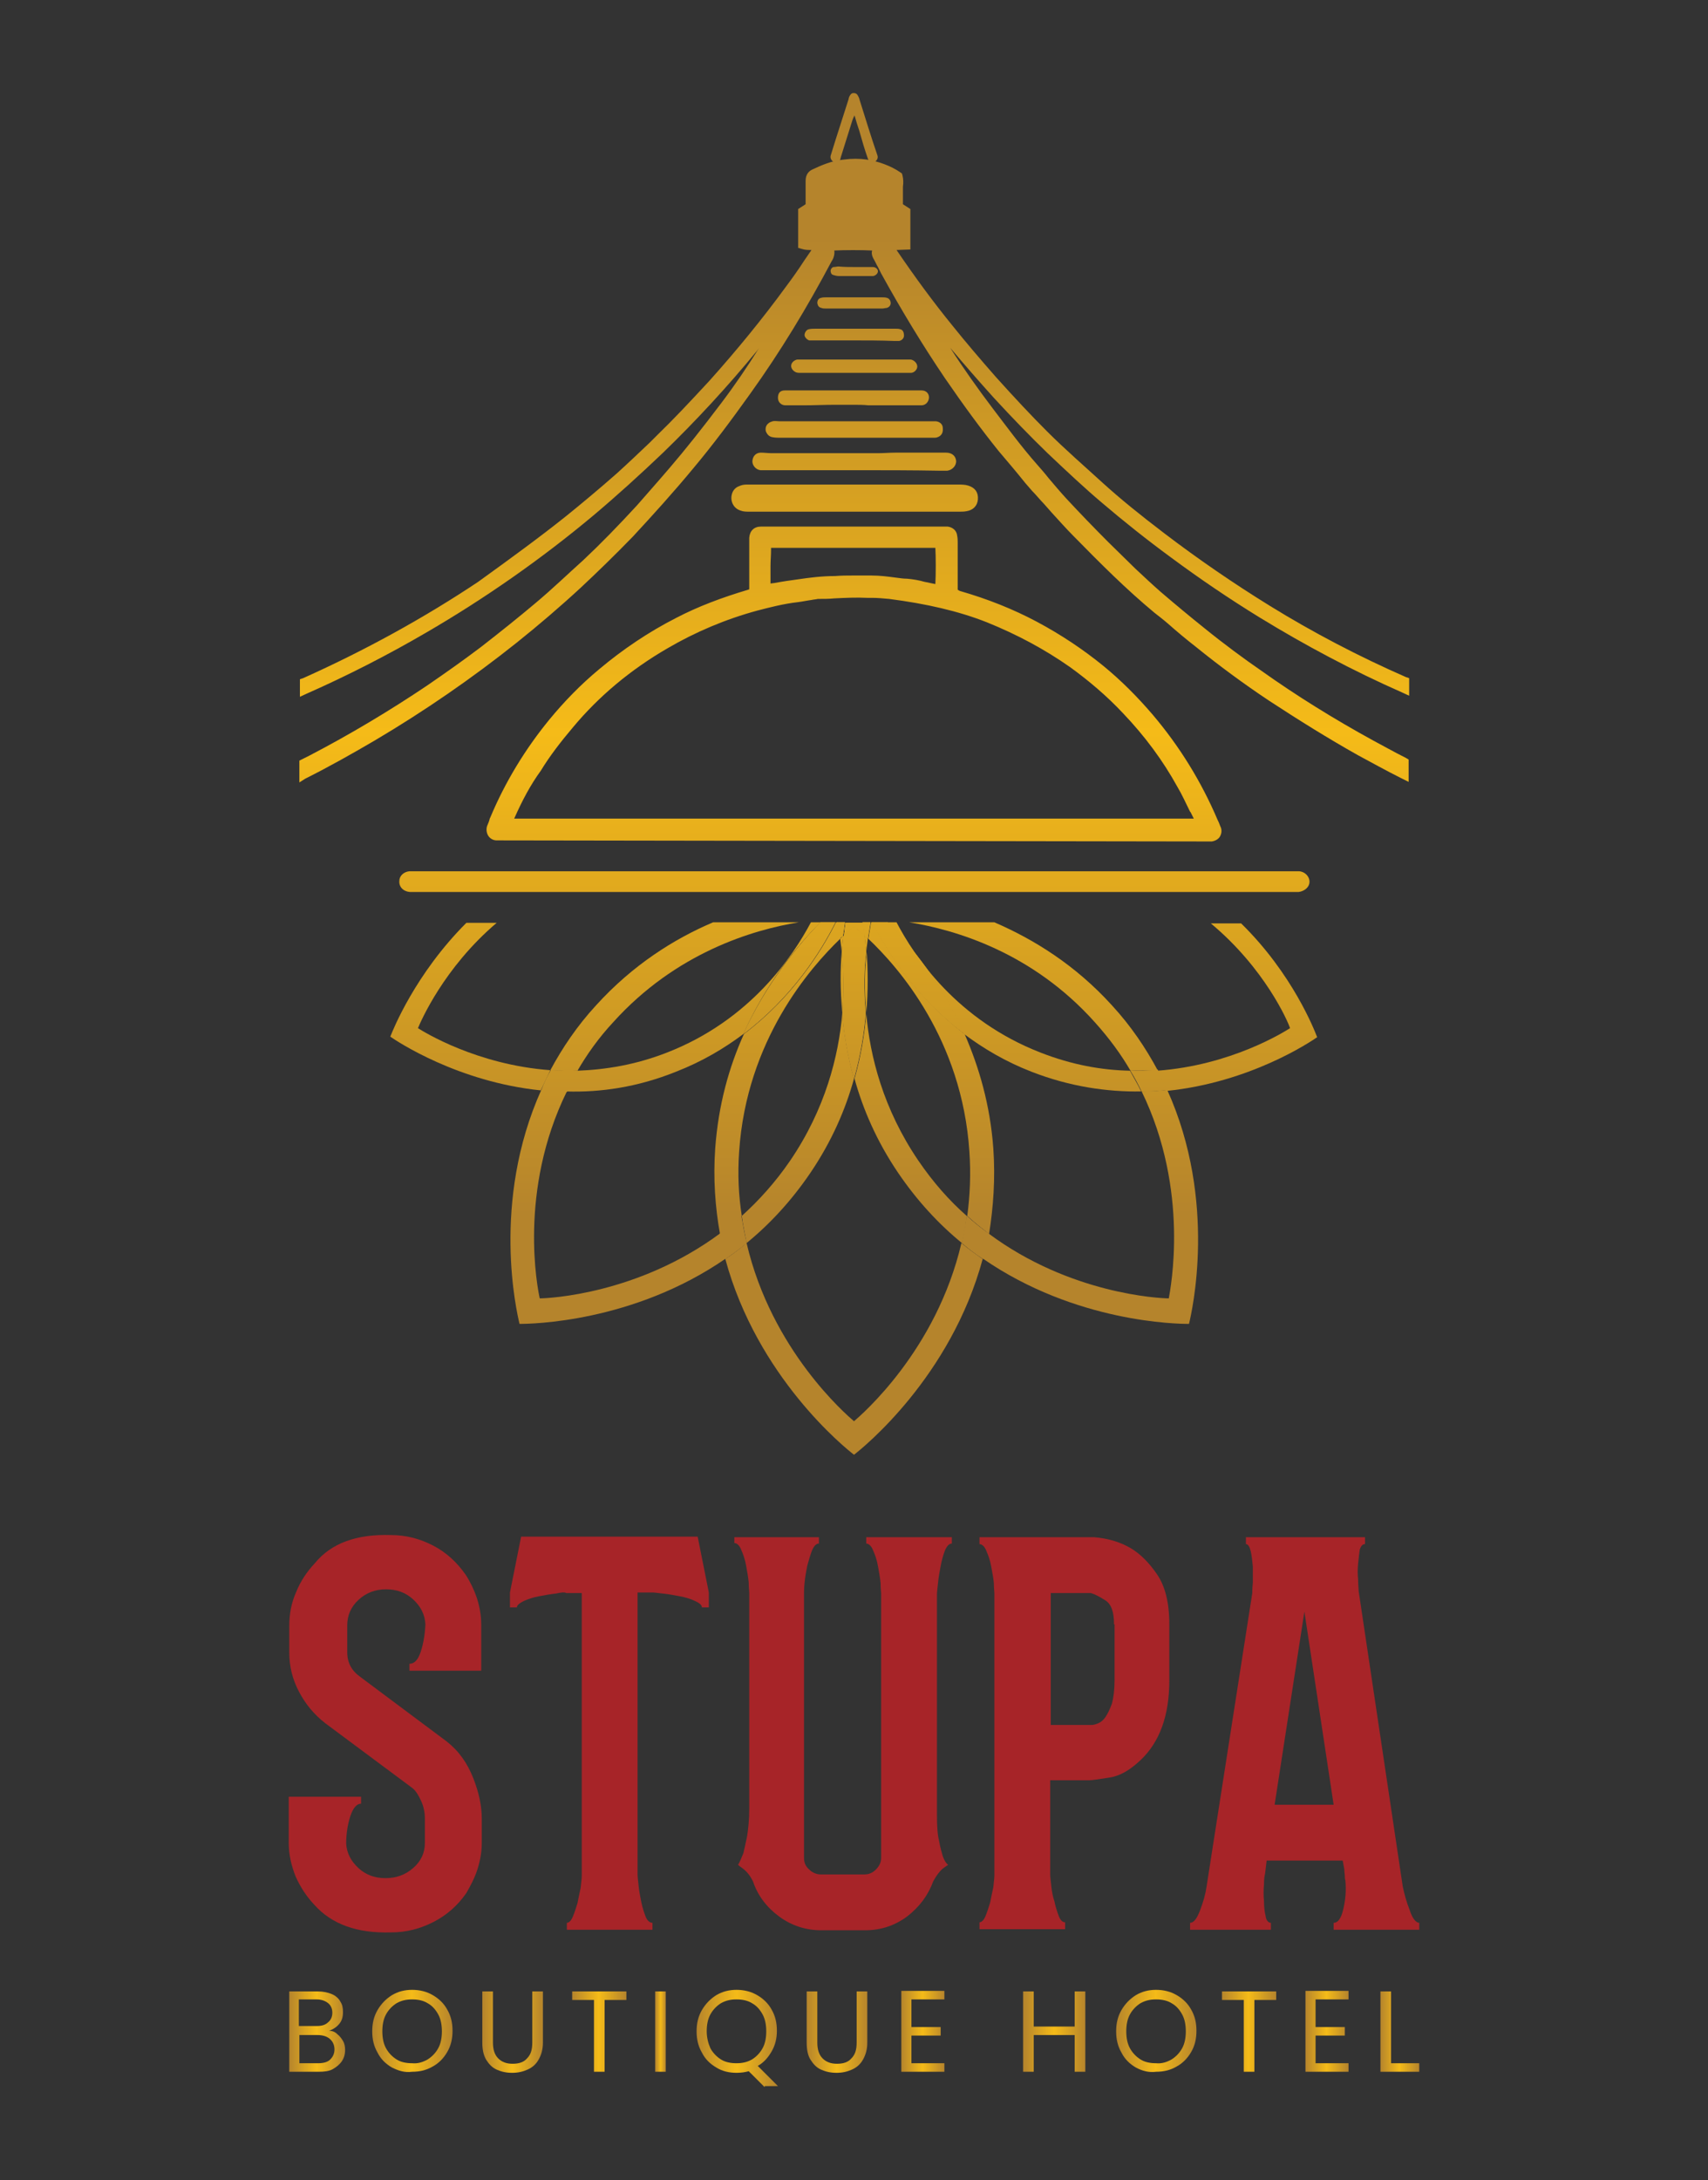 <?xml version="1.0" encoding="utf-8"?>
<!-- Generator: Adobe Illustrator 26.3.0, SVG Export Plug-In . SVG Version: 6.00 Build 0)  -->
<svg version="1.1" id="Layer_1" xmlns="http://www.w3.org/2000/svg" xmlns:xlink="http://www.w3.org/1999/xlink" x="0px" y="0px"
	 viewBox="0 0 321.2 409.9" style="enable-background:new 0 0 321.2 409.9;" xml:space="preserve">
<rect x="0" y="0" width="321.2" height="409.9" fill="#333333" stroke="none"/>
<style type="text/css">
	.st0{fill:url(#SVGID_1_);}
	.st1{fill:url(#SVGID_00000014634144407104108270000008552049004048403339_);}
	.st2{fill:url(#SVGID_00000146491350908418675880000006647194891270054579_);}
	.st3{fill:url(#SVGID_00000071529786861324842210000017152983003617354416_);}
	.st4{fill:url(#SVGID_00000090285712443100002680000014535466523741517450_);}
	.st5{fill:url(#SVGID_00000173880474941410682180000012017466804600530614_);}
	.st6{fill:url(#SVGID_00000018206836355354216410000017325531740802209468_);}
	.st7{fill:url(#SVGID_00000040537296219362071620000014516859690080346548_);}
	.st8{fill:url(#SVGID_00000011016225028907558120000002681671002855132576_);}
	.st9{fill:url(#SVGID_00000111900112829086918030000014085128750066453130_);}
	.st10{fill:url(#SVGID_00000150799469111881600870000012630661886429181848_);}
	.st11{fill:url(#SVGID_00000070819152735821143510000011862146481616366509_);}
	.st12{fill:url(#SVGID_00000103240354233087317980000008066675974579340716_);}
	.st13{fill:#A72428;}
	.st14{fill:none;}
	.st15{fill:url(#SVGID_00000153707329690262569280000013131659637700540552_);}
	.st16{fill:url(#SVGID_00000116954150860691065540000011498811077063353249_);}
	.st17{fill:url(#SVGID_00000167381601596061997540000013432824162396678565_);}
	.st18{fill:url(#SVGID_00000073701638358237634090000000788867365745631652_);}
	.st19{fill:url(#SVGID_00000101098291401727028750000013623324904496086179_);}
	.st20{fill:url(#SVGID_00000005961723418764214040000005069431017047151275_);}
	.st21{fill:url(#SVGID_00000168075225728118074090000003078298214903285633_);}
	.st22{fill:url(#SVGID_00000078019809988380228380000009628163818718034355_);}
	.st23{fill:url(#SVGID_00000090990015585688102770000013771344154441492388_);}
	.st24{fill:url(#SVGID_00000088814006740593035530000010036669705654281116_);}
	.st25{fill:url(#SVGID_00000162325287579034791160000007870412860699225772_);}
	.st26{fill:url(#SVGID_00000118393427138425524560000007428961281770211260_);}
	.st27{fill:url(#SVGID_00000034052015641111026120000014525784349004333212_);}
	.st28{fill:url(#SVGID_00000122699353267875893370000005965657349893677967_);}
	.st29{fill:url(#SVGID_00000153706714871154731090000009547227746627707797_);}
	.st30{fill:url(#SVGID_00000145767230782269926410000007109761777390099842_);}
	.st31{fill:url(#SVGID_00000149341342021447074710000005963624373674017412_);}
	.st32{fill:url(#SVGID_00000140709341930387247690000001390714115358977948_);}
	.st33{fill:url(#SVGID_00000166645007828674070940000006789877817956365719_);}
	.st34{fill:url(#SVGID_00000081624843955370530390000012228092038492246663_);}
	.st35{fill:url(#SVGID_00000079448396438588778960000002100684795331180442_);}
	.st36{fill:url(#SVGID_00000071549658462313329040000006459601868586145411_);}
	.st37{fill:url(#SVGID_00000166640470029912942830000001532561739819135923_);}
	.st38{fill:url(#SVGID_00000078013334791074496000000008787500438161028540_);}
	.st39{fill:url(#SVGID_00000170267921993378044140000004558048593768796310_);}
	.st40{fill:url(#SVGID_00000053525031496912991240000006987514375098593421_);}
	.st41{fill:url(#SVGID_00000066490303667590669890000011894175965355125634_);}
	.st42{fill:url(#SVGID_00000056429774041483020230000015166694057332796335_);}
	.st43{fill:url(#SVGID_00000134960686490096157680000011997784243685376163_);}
	.st44{fill:url(#SVGID_00000056408607674611566520000005839508566002703761_);}
	.st45{fill:url(#SVGID_00000157304491965847964800000005593221913198114212_);}
	.st46{fill:url(#SVGID_00000121991993637251674780000013131302435881479055_);}
	.st47{fill:url(#SVGID_00000132078149768852792400000015216643211527436961_);}
	.st48{fill:url(#SVGID_00000164483375584022159220000002062219409021940120_);}
	.st49{fill:url(#SVGID_00000065785786232552706610000016492038487998646188_);}
	.st50{fill:url(#SVGID_00000156589724188622705790000003617594068318120587_);}
	.st51{fill:url(#SVGID_00000040546466463899057400000000911416250985140358_);}
	.st52{fill:url(#SVGID_00000063602078367847809850000014338497048233021878_);}
	.st53{fill:#FFFFFF;}
	.st54{fill:url(#SVGID_00000014617561819162292000000007665803499340932281_);}
	.st55{fill:url(#SVGID_00000105388799448353221200000008976908059023278778_);}
	.st56{fill:url(#SVGID_00000075134685153450137900000011450477440975901868_);}
	.st57{fill:url(#SVGID_00000015317400026589753240000011970862948823921850_);}
	.st58{fill:url(#SVGID_00000000186151330453858080000001872257654735200922_);}
	.st59{fill:url(#SVGID_00000023249454316913743370000012098188984682426248_);}
	.st60{fill:url(#SVGID_00000090290596790860456680000007244547073236629417_);}
	.st61{fill:url(#SVGID_00000094580739687722363900000004094012539746003637_);}
	.st62{fill:url(#SVGID_00000088825743330437686760000003760894920091480480_);}
	.st63{fill:url(#SVGID_00000064317220634373229880000008109028507178159276_);}
	.st64{fill:url(#SVGID_00000028293932810674658510000007177755577177299111_);}
	.st65{fill:url(#SVGID_00000054967652644762159720000010047497748283779224_);}
	.st66{fill:url(#SVGID_00000135658854711933541950000004311242261798033071_);}
	.st67{fill:url(#SVGID_00000125595503568851581580000013555104186144094872_);}
	.st68{fill:url(#SVGID_00000097471355219177136750000005261212657999056524_);}
	.st69{fill:url(#SVGID_00000089553632797408762660000003292482009996925069_);}
	.st70{fill:url(#SVGID_00000119098923573433809060000011058370833857151929_);}
	.st71{fill:url(#SVGID_00000121274710430378504340000007993741446535660167_);}
	.st72{fill:url(#SVGID_00000112591612446233995910000012762054317638457481_);}
</style>
<g>
	<g>
		<g>
			<linearGradient id="SVGID_1_" gradientUnits="userSpaceOnUse" x1="54.336" y1="381.951" x2="64.907" y2="381.951">
				<stop  offset="0" style="stop-color:#B5842C"/>
				<stop  offset="0.494" style="stop-color:#F5BB18"/>
				<stop  offset="1" style="stop-color:#B5842C"/>
			</linearGradient>
			<path class="st0" d="M63.4,382.4c0.5,0.4,0.8,0.8,1.1,1.3c0.3,0.5,0.4,1.1,0.4,1.7c0,0.8-0.2,1.5-0.6,2.1c-0.4,0.6-1,1.1-1.7,1.5
				c-0.7,0.4-1.6,0.5-2.6,0.5h-5.6v-15.1h5.4c1,0,1.9,0.2,2.6,0.5c0.7,0.3,1.3,0.8,1.6,1.4c0.4,0.6,0.5,1.2,0.5,2
				c0,0.9-0.2,1.6-0.7,2.2c-0.5,0.6-1.1,1-1.9,1.3C62.5,381.8,63,382,63.4,382.4z M56.3,380.9h3.3c0.9,0,1.6-0.2,2.1-0.7
				c0.5-0.4,0.8-1,0.8-1.8c0-0.8-0.3-1.4-0.8-1.8c-0.5-0.4-1.2-0.7-2.2-0.7h-3.3V380.9z M62.1,387.2c0.5-0.5,0.8-1.1,0.8-1.9
				c0-0.8-0.3-1.5-0.9-2c-0.6-0.5-1.4-0.7-2.3-0.7h-3.4v5.3h3.5C60.8,387.9,61.6,387.7,62.1,387.2z"/>
			
				<linearGradient id="SVGID_00000096030634413480233790000014848028655404367546_" gradientUnits="userSpaceOnUse" x1="69.943" y1="381.94" x2="85.139" y2="381.94">
				<stop  offset="0" style="stop-color:#B5842C"/>
				<stop  offset="0.494" style="stop-color:#F5BB18"/>
				<stop  offset="1" style="stop-color:#B5842C"/>
			</linearGradient>
			<path style="fill:url(#SVGID_00000096030634413480233790000014848028655404367546_);" d="M73.7,388.7c-1.2-0.7-2.1-1.6-2.7-2.8
				c-0.7-1.2-1-2.5-1-4c0-1.5,0.3-2.8,1-4c0.7-1.2,1.6-2.1,2.7-2.8c1.2-0.7,2.4-1,3.8-1c1.4,0,2.7,0.3,3.9,1
				c1.2,0.7,2.1,1.6,2.7,2.7c0.7,1.2,1,2.5,1,4c0,1.5-0.3,2.8-1,4c-0.7,1.2-1.6,2.1-2.7,2.7c-1.2,0.7-2.4,1-3.9,1
				C76.1,389.7,74.9,389.3,73.7,388.7z M80.4,387.2c0.8-0.5,1.5-1.2,2-2.1c0.5-0.9,0.7-2,0.7-3.2c0-1.2-0.2-2.3-0.7-3.2
				c-0.5-0.9-1.1-1.6-2-2.1c-0.8-0.5-1.8-0.7-2.9-0.7c-1.1,0-2,0.2-2.9,0.7c-0.8,0.5-1.5,1.2-2,2.1c-0.5,0.9-0.7,2-0.7,3.2
				c0,1.2,0.2,2.3,0.7,3.2c0.5,0.9,1.2,1.6,2,2.1c0.8,0.5,1.8,0.7,2.9,0.7C78.6,388,79.5,387.7,80.4,387.2z"/>
			
				<linearGradient id="SVGID_00000078033772514472611770000002132274740275745467_" gradientUnits="userSpaceOnUse" x1="90.739" y1="382.027" x2="102.135" y2="382.027">
				<stop  offset="0" style="stop-color:#B5842C"/>
				<stop  offset="0.494" style="stop-color:#F5BB18"/>
				<stop  offset="1" style="stop-color:#B5842C"/>
			</linearGradient>
			<path style="fill:url(#SVGID_00000078033772514472611770000002132274740275745467_);" d="M92.7,374.4v9.6c0,1.3,0.3,2.3,1,3
				c0.7,0.7,1.6,1,2.7,1c1.2,0,2.1-0.3,2.7-1c0.7-0.7,1-1.6,1-3v-9.6h2v9.6c0,1.3-0.3,2.3-0.8,3.2c-0.5,0.9-1.2,1.5-2.1,1.9
				c-0.9,0.4-1.8,0.6-2.9,0.6s-2-0.2-2.9-0.6c-0.9-0.4-1.5-1.1-2-1.9c-0.5-0.9-0.7-1.9-0.7-3.2v-9.6H92.7z"/>
			
				<linearGradient id="SVGID_00000023966767356451248030000016767513141065267874_" gradientUnits="userSpaceOnUse" x1="107.541" y1="381.951" x2="117.786" y2="381.951">
				<stop  offset="0" style="stop-color:#B5842C"/>
				<stop  offset="0.494" style="stop-color:#F5BB18"/>
				<stop  offset="1" style="stop-color:#B5842C"/>
			</linearGradient>
			<path style="fill:url(#SVGID_00000023966767356451248030000016767513141065267874_);" d="M117.8,374.4v1.6h-4.1v13.5h-2V376h-4.1
				v-1.6H117.8z"/>
			
				<linearGradient id="SVGID_00000066517867386073927840000003590542314327660425_" gradientUnits="userSpaceOnUse" x1="123.257" y1="381.951" x2="125.232" y2="381.951">
				<stop  offset="0" style="stop-color:#B5842C"/>
				<stop  offset="0.494" style="stop-color:#F5BB18"/>
				<stop  offset="1" style="stop-color:#B5842C"/>
			</linearGradient>
			<path style="fill:url(#SVGID_00000066517867386073927840000003590542314327660425_);" d="M125.2,374.4v15.1h-2v-15.1H125.2z"/>
			
				<linearGradient id="SVGID_00000030479469627516874790000018371707791838017970_" gradientUnits="userSpaceOnUse" x1="130.897" y1="383.297" x2="146.332" y2="383.297">
				<stop  offset="0" style="stop-color:#B5842C"/>
				<stop  offset="0.494" style="stop-color:#F5BB18"/>
				<stop  offset="1" style="stop-color:#B5842C"/>
			</linearGradient>
			<path style="fill:url(#SVGID_00000030479469627516874790000018371707791838017970_);" d="M143.8,392.4l-3-3
				c-0.7,0.2-1.5,0.3-2.3,0.3c-1.4,0-2.7-0.3-3.8-1c-1.2-0.7-2.1-1.6-2.7-2.8c-0.7-1.2-1-2.5-1-4c0-1.5,0.3-2.8,1-4
				c0.7-1.2,1.6-2.1,2.7-2.8c1.2-0.7,2.4-1,3.8-1c1.4,0,2.7,0.3,3.9,1c1.2,0.7,2.1,1.6,2.7,2.7c0.7,1.2,1,2.5,1,4
				c0,1.4-0.3,2.7-1,3.9s-1.5,2.1-2.6,2.7l3.8,3.8H143.8z M133.6,385.1c0.5,0.9,1.2,1.6,2,2.1c0.8,0.5,1.8,0.7,2.9,0.7
				s2-0.2,2.9-0.7c0.8-0.5,1.5-1.2,2-2.1c0.5-0.9,0.7-2,0.7-3.2c0-1.2-0.2-2.3-0.7-3.2c-0.5-0.9-1.1-1.6-2-2.1
				c-0.8-0.5-1.8-0.7-2.9-0.7c-1.1,0-2,0.2-2.9,0.7c-0.8,0.5-1.5,1.2-2,2.1c-0.5,0.9-0.7,2-0.7,3.2
				C132.9,383.1,133.2,384.2,133.6,385.1z"/>
			
				<linearGradient id="SVGID_00000155825271010457474280000007391127185358742966_" gradientUnits="userSpaceOnUse" x1="151.737" y1="382.027" x2="163.134" y2="382.027">
				<stop  offset="0" style="stop-color:#B5842C"/>
				<stop  offset="0.494" style="stop-color:#F5BB18"/>
				<stop  offset="1" style="stop-color:#B5842C"/>
			</linearGradient>
			<path style="fill:url(#SVGID_00000155825271010457474280000007391127185358742966_);" d="M153.7,374.4v9.6c0,1.3,0.3,2.3,1,3
				c0.7,0.7,1.6,1,2.7,1c1.2,0,2.1-0.3,2.7-1c0.7-0.7,1-1.6,1-3v-9.6h2v9.6c0,1.3-0.3,2.3-0.8,3.2c-0.5,0.9-1.2,1.5-2.1,1.9
				c-0.9,0.4-1.8,0.6-2.9,0.6c-1.1,0-2-0.2-2.9-0.6c-0.9-0.4-1.5-1.1-2-1.9s-0.7-1.9-0.7-3.2v-9.6H153.7z"/>
			
				<linearGradient id="SVGID_00000083055273695588060220000006201145194325793197_" gradientUnits="userSpaceOnUse" x1="169.473" y1="381.94" x2="177.613" y2="381.94">
				<stop  offset="0" style="stop-color:#B5842C"/>
				<stop  offset="0.494" style="stop-color:#F5BB18"/>
				<stop  offset="1" style="stop-color:#B5842C"/>
			</linearGradient>
			<path style="fill:url(#SVGID_00000083055273695588060220000006201145194325793197_);" d="M171.4,376v5.1h5.5v1.6h-5.5v5.2h6.2
				v1.6h-8.1v-15.2h8.1v1.6H171.4z"/>
			
				<linearGradient id="SVGID_00000036973954612152994190000008021737135675128498_" gradientUnits="userSpaceOnUse" x1="192.482" y1="381.951" x2="204.139" y2="381.951">
				<stop  offset="0" style="stop-color:#B5842C"/>
				<stop  offset="0.494" style="stop-color:#F5BB18"/>
				<stop  offset="1" style="stop-color:#B5842C"/>
			</linearGradient>
			<path style="fill:url(#SVGID_00000036973954612152994190000008021737135675128498_);" d="M204.1,374.4v15.1h-2v-6.9h-7.7v6.9h-2
				v-15.1h2v6.6h7.7v-6.6H204.1z"/>
			
				<linearGradient id="SVGID_00000117650211198339311780000008618515944869632190_" gradientUnits="userSpaceOnUse" x1="209.805" y1="381.94" x2="225.001" y2="381.94">
				<stop  offset="0" style="stop-color:#B5842C"/>
				<stop  offset="0.494" style="stop-color:#F5BB18"/>
				<stop  offset="1" style="stop-color:#B5842C"/>
			</linearGradient>
			<path style="fill:url(#SVGID_00000117650211198339311780000008618515944869632190_);" d="M213.6,388.7c-1.2-0.7-2.1-1.6-2.7-2.8
				c-0.7-1.2-1-2.5-1-4c0-1.5,0.3-2.8,1-4c0.7-1.2,1.6-2.1,2.7-2.8c1.2-0.7,2.4-1,3.8-1c1.4,0,2.7,0.3,3.9,1
				c1.2,0.7,2.1,1.6,2.7,2.7c0.7,1.2,1,2.5,1,4c0,1.5-0.3,2.8-1,4c-0.7,1.2-1.6,2.1-2.7,2.7c-1.2,0.7-2.4,1-3.9,1
				C216,389.7,214.7,389.3,213.6,388.7z M220.3,387.2c0.8-0.5,1.5-1.2,2-2.1c0.5-0.9,0.7-2,0.7-3.2c0-1.2-0.2-2.3-0.7-3.2
				c-0.5-0.9-1.1-1.6-2-2.1c-0.8-0.5-1.8-0.7-2.9-0.7c-1.1,0-2,0.2-2.9,0.7c-0.8,0.5-1.5,1.2-2,2.1c-0.5,0.9-0.7,2-0.7,3.2
				c0,1.2,0.2,2.3,0.7,3.2c0.5,0.9,1.2,1.6,2,2.1c0.8,0.5,1.8,0.7,2.9,0.7C218.5,388,219.4,387.7,220.3,387.2z"/>
			
				<linearGradient id="SVGID_00000141440995771473170080000012281474331296551046_" gradientUnits="userSpaceOnUse" x1="229.711" y1="381.951" x2="239.957" y2="381.951">
				<stop  offset="0" style="stop-color:#B5842C"/>
				<stop  offset="0.494" style="stop-color:#F5BB18"/>
				<stop  offset="1" style="stop-color:#B5842C"/>
			</linearGradient>
			<path style="fill:url(#SVGID_00000141440995771473170080000012281474331296551046_);" d="M240,374.4v1.6h-4.1v13.5h-2V376h-4.1
				v-1.6H240z"/>
			
				<linearGradient id="SVGID_00000099625183023297202600000008205873630780145801_" gradientUnits="userSpaceOnUse" x1="245.427" y1="381.94" x2="253.567" y2="381.94">
				<stop  offset="0" style="stop-color:#B5842C"/>
				<stop  offset="0.494" style="stop-color:#F5BB18"/>
				<stop  offset="1" style="stop-color:#B5842C"/>
			</linearGradient>
			<path style="fill:url(#SVGID_00000099625183023297202600000008205873630780145801_);" d="M247.4,376v5.1h5.5v1.6h-5.5v5.2h6.2
				v1.6h-8.1v-15.2h8.1v1.6H247.4z"/>
			
				<linearGradient id="SVGID_00000099625948667407017600000001779470299609599108_" gradientUnits="userSpaceOnUse" x1="259.602" y1="381.951" x2="266.873" y2="381.951">
				<stop  offset="0" style="stop-color:#B5842C"/>
				<stop  offset="0.494" style="stop-color:#F5BB18"/>
				<stop  offset="1" style="stop-color:#B5842C"/>
			</linearGradient>
			<path style="fill:url(#SVGID_00000099625948667407017600000001779470299609599108_);" d="M261.6,387.9h5.3v1.6h-7.3v-15.1h2
				V387.9z"/>
		</g>
		<g>
			<path class="st13" d="M73.5,288.6c2.9,0,5.5,0.7,8,2c2.5,1.3,4.5,3.2,6.1,5.5c0.9,1.4,1.6,2.9,2.1,4.4c0.5,1.6,0.8,3.2,0.8,5v8.6
				H79.9h-2.9v-1.3c0.9,0,1.6-0.7,2.1-2.2c0.5-1.5,0.8-3.2,0.9-5.2c-0.1-1.9-0.9-3.4-2.3-4.7c-1.4-1.3-3.1-1.9-5.1-1.9
				c-2.1,0-3.8,0.7-5.2,2c-1.4,1.3-2.1,2.9-2.1,4.8v5c0,2,0.8,3.5,2.5,4.7L84,327.4c2.3,1.8,3.9,4.1,5,6.9c1.1,2.8,1.6,5.3,1.6,7.6
				v4.6c0,1.7-0.3,3.3-0.8,4.9c-0.5,1.6-1.3,3.1-2.1,4.5c-1.6,2.3-3.6,4.1-6.1,5.4s-5.2,2-8,2c-6.4,0.2-11.2-1.5-14.5-5.2
				c-1.5-1.6-2.6-3.3-3.5-5.3c-0.8-2-1.3-4.1-1.3-6.3v-8.7h13.6v1.3c-0.8,0-1.5,0.8-2,2.3c-0.5,1.5-0.8,3.3-0.8,5.2
				c0.1,1.8,0.9,3.3,2.3,4.6c1.4,1.3,3.1,1.9,5.1,1.9c2,0,3.7-0.6,5.2-1.9c1.5-1.3,2.2-2.9,2.2-4.7v-4.6c0-1.1-0.2-2.2-0.7-3.3
				c-0.5-1.1-1-1.9-1.6-2.4l-16.4-12.2c-2.2-1.7-3.8-3.7-5-6c-1.2-2.3-1.8-4.7-1.8-7.3v-5c0-2.3,0.4-4.4,1.3-6.4
				c0.8-2,2-3.8,3.5-5.4C62.3,290.1,67.1,288.4,73.5,288.6z"/>
			<path class="st13" d="M104.5,299.6c-1,0.1-2,0.3-3.1,0.5c-1.1,0.2-2,0.5-2.9,0.9c-0.8,0.4-1.3,0.8-1.3,1.2h-1.3v-2.8l2.1-10.5
				h33.2l2.1,10.5v2.8h-1.3c0-0.4-0.4-0.8-1.3-1.2c-0.8-0.4-1.8-0.7-2.9-0.9c-1.1-0.2-2.1-0.4-3.1-0.5c-1-0.1-1.6-0.2-1.9-0.2h-2.9
				v53c0,0.5,0.1,1.2,0.2,2.2c0.1,1,0.3,2,0.5,3c0.2,1,0.5,1.9,0.8,2.7c0.3,0.8,0.8,1.2,1.3,1.2v1.3h-16.1v-1.3
				c0.4,0,0.8-0.4,1.1-1.1c0.3-0.7,0.6-1.6,0.9-2.6c0.2-1,0.4-2,0.6-2.9c0.1-1,0.2-1.7,0.2-2.2v-53.2h-2.9
				C106.1,299.3,105.5,299.4,104.5,299.6z"/>
			<path class="st13" d="M179,289v1.2c-0.5,0-0.9,0.4-1.3,1.3c-0.3,0.8-0.6,1.8-0.8,2.9c-0.2,1.1-0.4,2.1-0.5,3.2
				c-0.1,1-0.2,1.7-0.2,2v41.7c0,2,0.1,3.6,0.4,4.8c0.2,1.2,0.5,2.2,0.7,2.9c0.3,0.8,0.6,1.3,1,1.6c-0.3,0.2-0.6,0.4-1,0.7
				c-0.6,0.5-1.2,1.3-1.8,2.4c-1,2.7-2.6,4.8-4.9,6.6c-2.3,1.7-4.9,2.6-7.9,2.6h-8.3c-2.9,0-5.6-0.9-7.9-2.6c-2.3-1.7-4-3.9-4.9-6.6
				c-0.5-1-1.1-1.8-1.9-2.4c-0.4-0.3-0.7-0.5-0.9-0.7c0.3-0.5,0.6-1.2,1-2.2c0.2-0.8,0.4-1.8,0.7-3.2c0.2-1.3,0.4-3,0.4-5.1v-40.6
				c0-0.3-0.1-1-0.1-2c-0.1-1-0.3-2.1-0.5-3.2c-0.2-1.1-0.5-2-0.9-2.9c-0.3-0.8-0.8-1.3-1.3-1.3V289H154v1.2c-0.5,0-0.9,0.4-1.3,1.3
				c-0.3,0.8-0.6,1.8-0.9,2.9c-0.2,1.1-0.4,2.1-0.5,3.2c-0.1,1-0.1,1.7-0.1,2v49.7c0,0.9,0.3,1.6,1,2.2c0.6,0.6,1.4,0.9,2.1,0.9h8.3
				c0.8,0,1.5-0.3,2.1-0.9c0.6-0.6,1-1.3,1-2.2v-49.7c0-0.3-0.1-1-0.1-2c-0.1-1-0.3-2.1-0.5-3.2c-0.2-1.1-0.5-2-0.9-2.9
				c-0.3-0.8-0.8-1.3-1.3-1.3V289H179z"/>
			<path class="st13" d="M205.7,289c2.6,0.2,5,0.9,7,2.1c1.8,1.1,3.4,2.7,4.9,4.9c1.5,2.2,2.3,5.3,2.3,9.4v10.5
				c0,6.6-1.8,11.6-5.4,15c-2,1.9-3.9,3-5.9,3.3c-2,0.3-3.2,0.5-3.8,0.5h-7.3v17.7c0,0.5,0.1,1.2,0.2,2.2c0.1,1,0.3,2,0.6,2.9
				c0.2,1,0.5,1.9,0.8,2.7c0.3,0.8,0.7,1.2,1.2,1.2v1.3h-16.1v-1.3c0.4,0,0.8-0.4,1.1-1.1c0.3-0.7,0.6-1.6,0.9-2.6
				c0.2-1,0.4-2,0.6-2.9c0.1-1,0.2-1.7,0.2-2.2v-53.1c0-0.3-0.1-0.9-0.1-1.9c-0.1-1-0.3-2-0.5-3.1c-0.2-1.1-0.5-2-0.9-2.9
				c-0.3-0.8-0.8-1.3-1.3-1.3V289H205.7z M209.5,305.4c0-2.3-0.5-3.8-1.6-4.5c-1.1-0.7-2-1.2-2.8-1.4h-7.5v24.8h7.7
				c0.3,0,0.7-0.1,1.2-0.3c0.5-0.2,1-0.6,1.4-1.2c0.4-0.6,0.8-1.4,1.2-2.5c0.3-1.1,0.5-2.6,0.5-4.4V305.4z"/>
			<path class="st13" d="M263.8,354.7c0.3,1.4,0.7,2.9,1.3,4.4c0.5,1.6,1.2,2.4,1.8,2.4v1.3h-16.1v-1.3c0.8,0,1.4-0.8,1.8-2.5
				c0.4-1.7,0.6-3.5,0.4-5.5c-0.1-0.2-0.1-0.5-0.1-0.8c0-0.3-0.1-0.8-0.1-1.3c-0.1-0.5-0.2-1-0.3-1.6h-14.3l-0.3,2.5
				c-0.1,0.3-0.2,1-0.2,2c-0.1,1-0.1,2.1,0,3.1c0,1,0.1,2,0.3,2.8c0.1,0.8,0.5,1.3,1,1.3v1.3h-15.2v-1.3c0.7,0,1.3-0.8,1.9-2.4
				c0.6-1.6,1-3,1.2-4.4l8.6-55.2c0-0.3,0-0.9,0.1-1.9c0-1,0-2,0-3.1c-0.1-1.1-0.2-2-0.4-2.9c-0.2-0.8-0.5-1.3-0.9-1.3V289h22.4v1.3
				c-0.5,0-0.8,0.4-1,1.1c-0.1,0.7-0.2,1.6-0.3,2.6c-0.1,1-0.1,2,0,2.9c0,1,0.1,1.7,0.1,2.2L263.8,354.7z M250.8,339.3l-5.5-36.3
				l-5.6,36.3H250.8z"/>
		</g>
	</g>
	<g>
		<path class="st14" d="M134.4,215.9c0.6-8.2,2.7-15.3,5.4-21.5c-3.6,2.7-7.8,5.2-12.7,7.1c-7.2,2.8-14.2,3.8-20.6,3.7
			c-9.2,18.7-5.5,37.1-5.1,38.9c1.7,0,18.6-0.8,33.9-12.2C134.4,227,134,221.6,134.4,215.9z"/>
		<path class="st14" d="M152.6,173.4h-2.4c-8.6,1.4-23.1,5.6-34.9,18.8c-2.7,3-4.9,6-6.7,9.1c5.3-0.1,10.9-1.1,16.8-3.4
			C141.2,191.8,149.2,179.9,152.6,173.4z"/>
		<path class="st14" d="M182.2,216.5c-1.4-21-13.4-34.6-19-40c-0.1,0.7-0.2,1.5-0.3,2.4c0.3,3.3,0.3,7.2-0.1,11.5
			c0.7,8.1,3.2,18,9.8,27.7c2.8,4.1,5.9,7.5,9.1,10.4C182.3,224.8,182.5,220.8,182.2,216.5z"/>
		<path class="st14" d="M148.5,218.2c6.6-9.7,9.1-19.6,9.8-27.7c-0.4-4.3-0.3-8.2-0.1-11.5c-0.1-0.9-0.2-1.7-0.3-2.4
			c-5.7,5.4-17.6,18.9-19,40c-0.3,4.3-0.1,8.3,0.4,12.1C142.7,225.7,145.8,222.3,148.5,218.2z"/>
		<path class="st14" d="M168.8,220.5c-4-5.9-6.6-11.9-8.2-17.7c-1.6,5.8-4.2,11.8-8.2,17.7c-3.6,5.3-7.7,9.7-12,13.2
			c4.7,20.2,18.8,32.3,20.2,33.5c1.4-1.2,15.5-13.3,20.2-33.5C176.5,230.2,172.4,225.8,168.8,220.5z"/>
		<path class="st14" d="M171,173.4h-2.4c3.4,6.4,11.4,18.4,27.1,24.5c5.9,2.3,11.5,3.2,16.8,3.4c-1.8-3.1-4-6.2-6.7-9.1
			C194.1,179.1,179.6,174.8,171,173.4z"/>
		<path class="st14" d="M194.1,201.5c-4.9-1.9-9.1-4.4-12.7-7.1c2.8,6.2,4.8,13.3,5.4,21.5c0.4,5.7,0,11.1-0.9,16.1
			c15.3,11.4,32.1,12.1,33.9,12.2c0.4-1.8,4.1-20.2-5.1-38.9C208.3,205.4,201.3,204.4,194.1,201.5z"/>
		
			<linearGradient id="SVGID_00000062192560750500318350000001583265550345809336_" gradientUnits="userSpaceOnUse" x1="146.135" y1="228.338" x2="146.135" y2="44.791">
			<stop  offset="0" style="stop-color:#B5842C"/>
			<stop  offset="0.494" style="stop-color:#F5BB18"/>
			<stop  offset="1" style="stop-color:#B5842C"/>
		</linearGradient>
		<path style="fill:url(#SVGID_00000062192560750500318350000001583265550345809336_);" d="M139,216.5c1.4-21,13.4-34.6,19-40
			c-0.2-1.3-0.4-2.4-0.5-3.1h-0.3c-2.8,5.6-8.2,14.1-17.3,21c-2.8,6.2-4.8,13.3-5.4,21.5c-0.4,5.7,0,11.1,0.9,16.1
			c1.4-1,2.8-2.1,4.1-3.4C138.9,224.8,138.7,220.8,139,216.5z"/>
		
			<linearGradient id="SVGID_00000005965550931581083670000015746211210931510926_" gradientUnits="userSpaceOnUse" x1="175.072" y1="228.338" x2="175.072" y2="44.791">
			<stop  offset="0" style="stop-color:#B5842C"/>
			<stop  offset="0.494" style="stop-color:#F5BB18"/>
			<stop  offset="1" style="stop-color:#B5842C"/>
		</linearGradient>
		<path style="fill:url(#SVGID_00000005965550931581083670000015746211210931510926_);" d="M186.8,215.9c-0.6-8.2-2.7-15.3-5.4-21.5
			c-9.1-6.9-14.5-15.4-17.3-21h-0.3c-0.1,0.7-0.3,1.8-0.5,3.1c5.7,5.4,17.6,18.9,19,40c0.3,4.3,0.1,8.3-0.4,12.1
			c1.3,1.2,2.7,2.3,4.1,3.4C186.8,227,187.2,221.6,186.8,215.9z"/>
		
			<linearGradient id="SVGID_00000148630868732657554770000013019389016282013342_" gradientUnits="userSpaceOnUse" x1="160.603" y1="228.338" x2="160.603" y2="44.791">
			<stop  offset="0" style="stop-color:#B5842C"/>
			<stop  offset="0.494" style="stop-color:#F5BB18"/>
			<stop  offset="1" style="stop-color:#B5842C"/>
		</linearGradient>
		<path style="fill:url(#SVGID_00000148630868732657554770000013019389016282013342_);" d="M160.6,267.2
			c-1.4-1.2-15.5-13.3-20.2-33.5c-1.3,1.1-2.6,2.1-4,3c6,22.2,22.5,35.5,24.2,36.8c1.7-1.3,18.2-14.6,24.2-36.8
			c-1.3-0.9-2.7-1.9-4-3C176.1,253.9,162,266,160.6,267.2z"/>
		
			<linearGradient id="SVGID_00000052081396468046614180000003777523605648366228_" gradientUnits="userSpaceOnUse" x1="158.303" y1="228.338" x2="158.303" y2="44.791">
			<stop  offset="0" style="stop-color:#B5842C"/>
			<stop  offset="0.494" style="stop-color:#F5BB18"/>
			<stop  offset="1" style="stop-color:#B5842C"/>
		</linearGradient>
		<path style="fill:url(#SVGID_00000052081396468046614180000003777523605648366228_);" d="M158,176.5c0.1,0.7,0.2,1.5,0.3,2.4
			c0.1-1,0.2-2,0.3-3C158.4,176.1,158.2,176.3,158,176.5z"/>
		
			<linearGradient id="SVGID_00000074411529115228765780000012934369121392646042_" gradientUnits="userSpaceOnUse" x1="126.897" y1="228.338" x2="126.897" y2="44.791">
			<stop  offset="0" style="stop-color:#B5842C"/>
			<stop  offset="0.494" style="stop-color:#F5BB18"/>
			<stop  offset="1" style="stop-color:#B5842C"/>
		</linearGradient>
		<path style="fill:url(#SVGID_00000074411529115228765780000012934369121392646042_);" d="M150.2,173.4h-16.1
			c-7.3,3.1-15.1,8-22,15.6c-3.6,3.9-6.4,8.1-8.6,12.2c1.6,0.1,3.3,0.2,5.1,0.1c1.8-3.1,4-6.2,6.7-9.1
			C127.1,179.1,141.6,174.8,150.2,173.4z"/>
		
			<linearGradient id="SVGID_00000031173115883931113690000002135317346543263134_" gradientUnits="userSpaceOnUse" x1="162.862" y1="228.338" x2="162.862" y2="44.791">
			<stop  offset="0" style="stop-color:#B5842C"/>
			<stop  offset="0.494" style="stop-color:#F5BB18"/>
			<stop  offset="1" style="stop-color:#B5842C"/>
		</linearGradient>
		<path style="fill:url(#SVGID_00000031173115883931113690000002135317346543263134_);" d="M162.9,190.5c0.4-4.3,0.3-8.2,0.1-11.5
			C162.6,182,162.5,185.9,162.9,190.5z"/>
		
			<linearGradient id="SVGID_00000058547725265696373640000000654240389620657309_" gradientUnits="userSpaceOnUse" x1="116.17" y1="228.338" x2="116.17" y2="44.791">
			<stop  offset="0" style="stop-color:#B5842C"/>
			<stop  offset="0.494" style="stop-color:#F5BB18"/>
			<stop  offset="1" style="stop-color:#B5842C"/>
		</linearGradient>
		<path style="fill:url(#SVGID_00000058547725265696373640000000654240389620657309_);" d="M101.5,244.1c-0.4-1.8-4.1-20.2,5.1-38.9
			c-1.6,0-3.2-0.1-4.8-0.3c-9.5,21.1-4.6,41.9-4.1,44c2,0,21.3-0.2,38.8-12.3c-0.4-1.5-0.8-3.1-1.1-4.7
			C120,243.3,103.2,244.1,101.5,244.1z"/>
		
			<linearGradient id="SVGID_00000023979338236535362670000015974133085383838102_" gradientUnits="userSpaceOnUse" x1="150.02" y1="228.338" x2="150.02" y2="44.791">
			<stop  offset="0" style="stop-color:#B5842C"/>
			<stop  offset="0.494" style="stop-color:#F5BB18"/>
			<stop  offset="1" style="stop-color:#B5842C"/>
		</linearGradient>
		<path style="fill:url(#SVGID_00000023979338236535362670000015974133085383838102_);" d="M152.4,220.5c4-5.9,6.6-11.9,8.2-17.7
			c-1.2-4.3-1.9-8.5-2.2-12.3c-0.7,8.1-3.2,18-9.8,27.7c-2.8,4.1-5.9,7.5-9.1,10.4c0.2,1.7,0.6,3.4,0.9,5.1
			C144.7,230.2,148.8,225.8,152.4,220.5z"/>
		
			<linearGradient id="SVGID_00000039129338186740734970000004155346143294353831_" gradientUnits="userSpaceOnUse" x1="137.856" y1="228.338" x2="137.856" y2="44.791">
			<stop  offset="0" style="stop-color:#B5842C"/>
			<stop  offset="0.494" style="stop-color:#F5BB18"/>
			<stop  offset="1" style="stop-color:#B5842C"/>
		</linearGradient>
		<path style="fill:url(#SVGID_00000039129338186740734970000004155346143294353831_);" d="M139.4,228.6c-1.3,1.2-2.7,2.3-4.1,3.4
			c0.3,1.6,0.7,3.2,1.1,4.7c1.3-0.9,2.7-1.9,4-3C140,232,139.7,230.4,139.4,228.6z"/>
		
			<linearGradient id="SVGID_00000031909701594770852190000007676475239769373375_" gradientUnits="userSpaceOnUse" x1="137.856" y1="228.338" x2="137.856" y2="44.791">
			<stop  offset="0" style="stop-color:#B5842C"/>
			<stop  offset="0.494" style="stop-color:#F5BB18"/>
			<stop  offset="1" style="stop-color:#B5842C"/>
		</linearGradient>
		<path style="fill:url(#SVGID_00000031909701594770852190000007676475239769373375_);" d="M139.4,228.6c-1.3,1.2-2.7,2.3-4.1,3.4
			c0.3,1.6,0.7,3.2,1.1,4.7c1.3-0.9,2.7-1.9,4-3C140,232,139.7,230.4,139.4,228.6z"/>
		
			<linearGradient id="SVGID_00000031204587483710364390000015460075878817598084_" gradientUnits="userSpaceOnUse" x1="158.211" y1="228.338" x2="158.211" y2="44.791">
			<stop  offset="0" style="stop-color:#B5842C"/>
			<stop  offset="0.494" style="stop-color:#F5BB18"/>
			<stop  offset="1" style="stop-color:#B5842C"/>
		</linearGradient>
		<path style="fill:url(#SVGID_00000031204587483710364390000015460075878817598084_);" d="M158.9,173.4h-1.5
			c0.1,0.7,0.3,1.8,0.5,3.1c0.2-0.2,0.4-0.4,0.6-0.5C158.7,175.1,158.8,174.2,158.9,173.4z"/>
		
			<linearGradient id="SVGID_00000011744782765211718780000007508529185906913723_" gradientUnits="userSpaceOnUse" x1="158.211" y1="228.338" x2="158.211" y2="44.791">
			<stop  offset="0" style="stop-color:#B5842C"/>
			<stop  offset="0.494" style="stop-color:#F5BB18"/>
			<stop  offset="1" style="stop-color:#B5842C"/>
		</linearGradient>
		<path style="fill:url(#SVGID_00000011744782765211718780000007508529185906913723_);" d="M158.9,173.4h-1.5
			c0.1,0.7,0.3,1.8,0.5,3.1c0.2-0.2,0.4-0.4,0.6-0.5C158.7,175.1,158.8,174.2,158.9,173.4z"/>
		
			<linearGradient id="SVGID_00000092440529862158750400000013337840287521442212_" gradientUnits="userSpaceOnUse" x1="130.443" y1="228.338" x2="130.443" y2="44.791">
			<stop  offset="0" style="stop-color:#B5842C"/>
			<stop  offset="0.494" style="stop-color:#F5BB18"/>
			<stop  offset="1" style="stop-color:#B5842C"/>
		</linearGradient>
		<path style="fill:url(#SVGID_00000092440529862158750400000013337840287521442212_);" d="M127.1,201.5c4.9-1.9,9.1-4.4,12.7-7.1
			c4.2-9.4,10-16.5,14.5-21h-1.8c-3.4,6.4-11.4,18.4-27.1,24.5c-5.9,2.3-11.5,3.2-16.8,3.4c-0.8,1.3-1.5,2.6-2.1,3.9
			C112.9,205.4,119.9,204.4,127.1,201.5z"/>
		
			<linearGradient id="SVGID_00000121996670974387954820000015862058057536518803_" gradientUnits="userSpaceOnUse" x1="88.484" y1="228.338" x2="88.484" y2="44.791">
			<stop  offset="0" style="stop-color:#B5842C"/>
			<stop  offset="0.494" style="stop-color:#F5BB18"/>
			<stop  offset="1" style="stop-color:#B5842C"/>
		</linearGradient>
		<path style="fill:url(#SVGID_00000121996670974387954820000015862058057536518803_);" d="M78.6,193.3c0.5-1.2,4.8-11.3,14.8-19.8
			h-5.7c-9.6,9.6-13.8,20.1-14.3,21.4c1.3,0.9,12.7,8.5,28.3,10.1c0.6-1.3,1.2-2.5,1.8-3.8C89.7,200.2,79.7,194,78.6,193.3z"/>
		
			<linearGradient id="SVGID_00000079481551580506190010000008381938974886386856_" gradientUnits="userSpaceOnUse" x1="148.497" y1="228.338" x2="148.497" y2="44.791">
			<stop  offset="0" style="stop-color:#B5842C"/>
			<stop  offset="0.494" style="stop-color:#F5BB18"/>
			<stop  offset="1" style="stop-color:#B5842C"/>
		</linearGradient>
		<path style="fill:url(#SVGID_00000079481551580506190010000008381938974886386856_);" d="M139.8,194.4c9.1-6.9,14.5-15.4,17.3-21
			h-2.8C149.9,177.9,144.1,185,139.8,194.4z"/>
		
			<linearGradient id="SVGID_00000097475920421304172930000011337732599533194907_" gradientUnits="userSpaceOnUse" x1="148.497" y1="228.338" x2="148.497" y2="44.791">
			<stop  offset="0" style="stop-color:#B5842C"/>
			<stop  offset="0.494" style="stop-color:#F5BB18"/>
			<stop  offset="1" style="stop-color:#B5842C"/>
		</linearGradient>
		<path style="fill:url(#SVGID_00000097475920421304172930000011337732599533194907_);" d="M139.8,194.4c9.1-6.9,14.5-15.4,17.3-21
			h-2.8C149.9,177.9,144.1,185,139.8,194.4z"/>
		
			<linearGradient id="SVGID_00000032610646842634962890000001843802615873386430_" gradientUnits="userSpaceOnUse" x1="105.192" y1="228.338" x2="105.192" y2="44.791">
			<stop  offset="0" style="stop-color:#B5842C"/>
			<stop  offset="0.494" style="stop-color:#F5BB18"/>
			<stop  offset="1" style="stop-color:#B5842C"/>
		</linearGradient>
		<path style="fill:url(#SVGID_00000032610646842634962890000001843802615873386430_);" d="M108.7,201.3c-1.7,0-3.4,0-5.1-0.1
			c-0.7,1.2-1.3,2.5-1.8,3.8c1.6,0.2,3.2,0.3,4.8,0.3C107.2,203.9,107.9,202.6,108.7,201.3z"/>
		
			<linearGradient id="SVGID_00000165204017976864552010000001591572356784249493_" gradientUnits="userSpaceOnUse" x1="105.192" y1="228.338" x2="105.192" y2="44.791">
			<stop  offset="0" style="stop-color:#B5842C"/>
			<stop  offset="0.494" style="stop-color:#F5BB18"/>
			<stop  offset="1" style="stop-color:#B5842C"/>
		</linearGradient>
		<path style="fill:url(#SVGID_00000165204017976864552010000001591572356784249493_);" d="M108.7,201.3c-1.7,0-3.4,0-5.1-0.1
			c-0.7,1.2-1.3,2.5-1.8,3.8c1.6,0.2,3.2,0.3,4.8,0.3C107.2,203.9,107.9,202.6,108.7,201.3z"/>
		
			<linearGradient id="SVGID_00000096046564592446357850000015468993384170728595_" gradientUnits="userSpaceOnUse" x1="158.345" y1="228.338" x2="158.345" y2="44.791">
			<stop  offset="0" style="stop-color:#B5842C"/>
			<stop  offset="0.494" style="stop-color:#F5BB18"/>
			<stop  offset="1" style="stop-color:#B5842C"/>
		</linearGradient>
		<path style="fill:url(#SVGID_00000096046564592446357850000015468993384170728595_);" d="M158.3,178.9c-0.3,3.3-0.3,7.2,0.1,11.5
			C158.8,185.9,158.6,182,158.3,178.9z"/>
		
			<linearGradient id="SVGID_00000036211813394553810120000017083723568612780165_" gradientUnits="userSpaceOnUse" x1="194.31" y1="228.338" x2="194.31" y2="44.791">
			<stop  offset="0" style="stop-color:#B5842C"/>
			<stop  offset="0.494" style="stop-color:#F5BB18"/>
			<stop  offset="1" style="stop-color:#B5842C"/>
		</linearGradient>
		<path style="fill:url(#SVGID_00000036211813394553810120000017083723568612780165_);" d="M187,173.4H171
			c8.6,1.4,23.1,5.6,34.9,18.8c2.7,3,4.9,6,6.7,9.1c1.7,0,3.4,0,5.1-0.1c-2.2-4.1-5-8.3-8.6-12.2C202.2,181.4,194.4,176.6,187,173.4
			z"/>
		
			<linearGradient id="SVGID_00000009574865450545845010000007930464810445061564_" gradientUnits="userSpaceOnUse" x1="162.905" y1="228.338" x2="162.905" y2="44.791">
			<stop  offset="0" style="stop-color:#B5842C"/>
			<stop  offset="0.494" style="stop-color:#F5BB18"/>
			<stop  offset="1" style="stop-color:#B5842C"/>
		</linearGradient>
		<path style="fill:url(#SVGID_00000009574865450545845010000007930464810445061564_);" d="M162.9,178.9c0.1-0.9,0.2-1.7,0.3-2.4
			c-0.2-0.2-0.4-0.4-0.6-0.5C162.7,176.9,162.8,177.9,162.9,178.9z"/>
		
			<linearGradient id="SVGID_00000002351532856151203130000008173986302098642091_" gradientUnits="userSpaceOnUse" x1="205.037" y1="228.338" x2="205.037" y2="44.791">
			<stop  offset="0" style="stop-color:#B5842C"/>
			<stop  offset="0.494" style="stop-color:#F5BB18"/>
			<stop  offset="1" style="stop-color:#B5842C"/>
		</linearGradient>
		<path style="fill:url(#SVGID_00000002351532856151203130000008173986302098642091_);" d="M219.8,244.1c-1.7,0-18.6-0.8-33.9-12.2
			c-0.3,1.6-0.7,3.2-1.1,4.7c17.5,12.1,36.7,12.3,38.8,12.3c0.5-2.1,5.4-23-4.1-44c-1.6,0.2-3.2,0.3-4.8,0.3
			C223.8,223.9,220.1,242.3,219.8,244.1z"/>
		
			<linearGradient id="SVGID_00000164516379485077992540000014084626085598881462_" gradientUnits="userSpaceOnUse" x1="171.187" y1="228.338" x2="171.187" y2="44.791">
			<stop  offset="0" style="stop-color:#B5842C"/>
			<stop  offset="0.494" style="stop-color:#F5BB18"/>
			<stop  offset="1" style="stop-color:#B5842C"/>
		</linearGradient>
		<path style="fill:url(#SVGID_00000164516379485077992540000014084626085598881462_);" d="M172.7,218.2c-6.6-9.7-9.1-19.6-9.8-27.7
			c-0.3,3.9-1,8-2.2,12.3c1.6,5.8,4.2,11.8,8.2,17.7c3.6,5.3,7.7,9.7,12,13.2c0.4-1.6,0.7-3.3,0.9-5.1
			C178.5,225.7,175.5,222.3,172.7,218.2z"/>
		
			<linearGradient id="SVGID_00000075871705898840469060000003453659558251465909_" gradientUnits="userSpaceOnUse" x1="183.351" y1="228.338" x2="183.351" y2="44.791">
			<stop  offset="0" style="stop-color:#B5842C"/>
			<stop  offset="0.494" style="stop-color:#F5BB18"/>
			<stop  offset="1" style="stop-color:#B5842C"/>
		</linearGradient>
		<path style="fill:url(#SVGID_00000075871705898840469060000003453659558251465909_);" d="M181.8,228.6c-0.2,1.7-0.6,3.4-0.9,5.1
			c1.3,1.1,2.6,2.1,4,3c0.4-1.5,0.8-3.1,1.1-4.7C184.5,230.9,183.1,229.8,181.8,228.6z"/>
		
			<linearGradient id="SVGID_00000142865800471194757850000017729333214756299675_" gradientUnits="userSpaceOnUse" x1="183.351" y1="228.338" x2="183.351" y2="44.791">
			<stop  offset="0" style="stop-color:#B5842C"/>
			<stop  offset="0.494" style="stop-color:#F5BB18"/>
			<stop  offset="1" style="stop-color:#B5842C"/>
		</linearGradient>
		<path style="fill:url(#SVGID_00000142865800471194757850000017729333214756299675_);" d="M181.8,228.6c-0.2,1.7-0.6,3.4-0.9,5.1
			c1.3,1.1,2.6,2.1,4,3c0.4-1.5,0.8-3.1,1.1-4.7C184.5,230.9,183.1,229.8,181.8,228.6z"/>
		
			<linearGradient id="SVGID_00000088845522007065274910000008203748863149725844_" gradientUnits="userSpaceOnUse" x1="162.996" y1="228.338" x2="162.996" y2="44.791">
			<stop  offset="0" style="stop-color:#B5842C"/>
			<stop  offset="0.494" style="stop-color:#F5BB18"/>
			<stop  offset="1" style="stop-color:#B5842C"/>
		</linearGradient>
		<path style="fill:url(#SVGID_00000088845522007065274910000008203748863149725844_);" d="M162.6,176c0.2,0.2,0.4,0.3,0.6,0.5
			c0.2-1.3,0.4-2.4,0.5-3.1h-1.5C162.4,174.2,162.5,175.1,162.6,176z"/>
		
			<linearGradient id="SVGID_00000026138955534505600610000016438202726887063713_" gradientUnits="userSpaceOnUse" x1="162.996" y1="228.338" x2="162.996" y2="44.791">
			<stop  offset="0" style="stop-color:#B5842C"/>
			<stop  offset="0.494" style="stop-color:#F5BB18"/>
			<stop  offset="1" style="stop-color:#B5842C"/>
		</linearGradient>
		<path style="fill:url(#SVGID_00000026138955534505600610000016438202726887063713_);" d="M162.6,176c0.2,0.2,0.4,0.3,0.6,0.5
			c0.2-1.3,0.4-2.4,0.5-3.1h-1.5C162.4,174.2,162.5,175.1,162.6,176z"/>
		
			<linearGradient id="SVGID_00000015331814716185235390000011571058789696074169_" gradientUnits="userSpaceOnUse" x1="160.603" y1="228.338" x2="160.603" y2="44.791">
			<stop  offset="0" style="stop-color:#B5842C"/>
			<stop  offset="0.494" style="stop-color:#F5BB18"/>
			<stop  offset="1" style="stop-color:#B5842C"/>
		</linearGradient>
		<path style="fill:url(#SVGID_00000015331814716185235390000011571058789696074169_);" d="M160.6,174.2c-0.4,0.3-1.1,0.9-2,1.8
			c-0.1,0.9-0.2,1.9-0.3,3c0.3,3.1,0.5,7,0.1,11.5c0.3,3.9,1,8,2.2,12.3c1.2-4.3,1.9-8.5,2.2-12.3c-0.4-4.5-0.3-8.5,0.1-11.5
			c-0.1-1-0.2-2-0.3-3C161.7,175.1,161,174.5,160.6,174.2z"/>
		
			<linearGradient id="SVGID_00000081615301791286691670000006498255132294912684_" gradientUnits="userSpaceOnUse" x1="160.603" y1="228.338" x2="160.603" y2="44.791">
			<stop  offset="0" style="stop-color:#B5842C"/>
			<stop  offset="0.494" style="stop-color:#F5BB18"/>
			<stop  offset="1" style="stop-color:#B5842C"/>
		</linearGradient>
		<path style="fill:url(#SVGID_00000081615301791286691670000006498255132294912684_);" d="M160.6,174.2c-0.4,0.3-1.1,0.9-2,1.8
			c-0.1,0.9-0.2,1.9-0.3,3c0.3,3.1,0.5,7,0.1,11.5c0.3,3.9,1,8,2.2,12.3c1.2-4.3,1.9-8.5,2.2-12.3c-0.4-4.5-0.3-8.5,0.1-11.5
			c-0.1-1-0.2-2-0.3-3C161.7,175.1,161,174.5,160.6,174.2z"/>
		
			<linearGradient id="SVGID_00000080890389753852512030000010798815467094494878_" gradientUnits="userSpaceOnUse" x1="160.603" y1="228.338" x2="160.603" y2="44.791">
			<stop  offset="0" style="stop-color:#B5842C"/>
			<stop  offset="0.494" style="stop-color:#F5BB18"/>
			<stop  offset="1" style="stop-color:#B5842C"/>
		</linearGradient>
		<path style="fill:url(#SVGID_00000080890389753852512030000010798815467094494878_);" d="M160.6,174.2c0.4,0.3,1.1,0.9,2,1.8
			c-0.1-0.9-0.2-1.8-0.3-2.5h-3.3c-0.1,0.8-0.2,1.6-0.3,2.5C159.5,175.1,160.2,174.5,160.6,174.2z"/>
		
			<linearGradient id="SVGID_00000121988381039748693320000001498321558013875635_" gradientUnits="userSpaceOnUse" x1="160.603" y1="228.338" x2="160.603" y2="44.791">
			<stop  offset="0" style="stop-color:#B5842C"/>
			<stop  offset="0.494" style="stop-color:#F5BB18"/>
			<stop  offset="1" style="stop-color:#B5842C"/>
		</linearGradient>
		<path style="fill:url(#SVGID_00000121988381039748693320000001498321558013875635_);" d="M160.6,174.2c0.4,0.3,1.1,0.9,2,1.8
			c-0.1-0.9-0.2-1.8-0.3-2.5h-3.3c-0.1,0.8-0.2,1.6-0.3,2.5C159.5,175.1,160.2,174.5,160.6,174.2z"/>
		
			<linearGradient id="SVGID_00000114782597313844456050000001670481961326202245_" gradientUnits="userSpaceOnUse" x1="160.603" y1="228.338" x2="160.603" y2="44.791">
			<stop  offset="0" style="stop-color:#B5842C"/>
			<stop  offset="0.494" style="stop-color:#F5BB18"/>
			<stop  offset="1" style="stop-color:#B5842C"/>
		</linearGradient>
		<path style="fill:url(#SVGID_00000114782597313844456050000001670481961326202245_);" d="M160.6,174.2c0.4,0.3,1.1,0.9,2,1.8
			c-0.1-0.9-0.2-1.8-0.3-2.5h-3.3c-0.1,0.8-0.2,1.6-0.3,2.5C159.5,175.1,160.2,174.5,160.6,174.2z"/>
		
			<linearGradient id="SVGID_00000065045208943621765730000015036445102000619430_" gradientUnits="userSpaceOnUse" x1="232.723" y1="228.338" x2="232.723" y2="44.791">
			<stop  offset="0" style="stop-color:#B5842C"/>
			<stop  offset="0.494" style="stop-color:#F5BB18"/>
			<stop  offset="1" style="stop-color:#B5842C"/>
		</linearGradient>
		<path style="fill:url(#SVGID_00000065045208943621765730000015036445102000619430_);" d="M242.6,193.3c-1.1,0.7-11.1,7-25,8
			c0.7,1.2,1.3,2.5,1.8,3.8c15.7-1.6,27-9.2,28.3-10.1c-0.5-1.3-4.6-11.9-14.3-21.4h-5.7C237.8,182,242.2,192,242.6,193.3z"/>
		
			<linearGradient id="SVGID_00000085251673680872365230000009718294546364324286_" gradientUnits="userSpaceOnUse" x1="190.764" y1="228.338" x2="190.764" y2="44.791">
			<stop  offset="0" style="stop-color:#B5842C"/>
			<stop  offset="0.494" style="stop-color:#F5BB18"/>
			<stop  offset="1" style="stop-color:#B5842C"/>
		</linearGradient>
		<path style="fill:url(#SVGID_00000085251673680872365230000009718294546364324286_);" d="M168.6,173.4h-1.8
			c4.5,4.5,10.3,11.5,14.5,21c3.6,2.7,7.8,5.2,12.7,7.1c7.2,2.8,14.2,3.8,20.6,3.7c-0.6-1.3-1.4-2.6-2.1-3.9
			c-5.3-0.1-10.9-1.1-16.8-3.4C180,191.8,172,179.9,168.6,173.4z"/>
		
			<linearGradient id="SVGID_00000131342202437278577880000005912757905321401240_" gradientUnits="userSpaceOnUse" x1="172.71" y1="228.338" x2="172.71" y2="44.791">
			<stop  offset="0" style="stop-color:#B5842C"/>
			<stop  offset="0.494" style="stop-color:#F5BB18"/>
			<stop  offset="1" style="stop-color:#B5842C"/>
		</linearGradient>
		<path style="fill:url(#SVGID_00000131342202437278577880000005912757905321401240_);" d="M181.4,194.4c-4.2-9.4-10-16.5-14.5-21
			H164C166.9,179,172.2,187.5,181.4,194.4z"/>
		
			<linearGradient id="SVGID_00000146472396782202197670000010865737710076630680_" gradientUnits="userSpaceOnUse" x1="172.71" y1="228.338" x2="172.71" y2="44.791">
			<stop  offset="0" style="stop-color:#B5842C"/>
			<stop  offset="0.494" style="stop-color:#F5BB18"/>
			<stop  offset="1" style="stop-color:#B5842C"/>
		</linearGradient>
		<path style="fill:url(#SVGID_00000146472396782202197670000010865737710076630680_);" d="M181.4,194.4c-4.2-9.4-10-16.5-14.5-21
			H164C166.9,179,172.2,187.5,181.4,194.4z"/>
		
			<linearGradient id="SVGID_00000090985429514730544950000001828109833835239088_" gradientUnits="userSpaceOnUse" x1="216.015" y1="228.338" x2="216.015" y2="44.791">
			<stop  offset="0" style="stop-color:#B5842C"/>
			<stop  offset="0.494" style="stop-color:#F5BB18"/>
			<stop  offset="1" style="stop-color:#B5842C"/>
		</linearGradient>
		<path style="fill:url(#SVGID_00000090985429514730544950000001828109833835239088_);" d="M212.6,201.3c0.8,1.3,1.5,2.6,2.1,3.9
			c1.6,0,3.2-0.1,4.8-0.3c-0.6-1.3-1.2-2.5-1.8-3.8C216,201.3,214.3,201.4,212.6,201.3z"/>
		
			<linearGradient id="SVGID_00000140730589628034103600000008151699343900639129_" gradientUnits="userSpaceOnUse" x1="216.015" y1="228.338" x2="216.015" y2="44.791">
			<stop  offset="0" style="stop-color:#B5842C"/>
			<stop  offset="0.494" style="stop-color:#F5BB18"/>
			<stop  offset="1" style="stop-color:#B5842C"/>
		</linearGradient>
		<path style="fill:url(#SVGID_00000140730589628034103600000008151699343900639129_);" d="M212.6,201.3c0.8,1.3,1.5,2.6,2.1,3.9
			c1.6,0,3.2-0.1,4.8-0.3c-0.6-1.3-1.2-2.5-1.8-3.8C216,201.3,214.3,201.4,212.6,201.3z"/>
		<polygon class="st53" points="160.6,167.9 160.6,167.9 160.6,167.9 160.6,167.9 		"/>
		<path class="st53" d="M161.1,167.9C161.1,167.9,161.1,167.9,161.1,167.9c-0.1,0-0.3,0-0.5,0v0
			C160.8,167.9,160.9,167.9,161.1,167.9z"/>
		<polygon class="st53" points="160.6,167.9 160.6,167.9 160.6,167.9 		"/>
		<path class="st53" d="M160.6,167.9c-0.2,0-0.4,0-0.5,0c0,0,0,0,0,0C160.3,167.9,160.4,167.9,160.6,167.9L160.6,167.9z"/>
		<polygon class="st53" points="160.6,167.9 160.6,167.9 160.6,167.9 		"/>
		<g>
			
				<linearGradient id="SVGID_00000077311320727279992440000004454523059284472248_" gradientUnits="userSpaceOnUse" x1="160.604" y1="228.338" x2="160.604" y2="44.791">
				<stop  offset="0" style="stop-color:#B5842C"/>
				<stop  offset="0.494" style="stop-color:#F5BB18"/>
				<stop  offset="1" style="stop-color:#B5842C"/>
			</linearGradient>
			<path style="fill:url(#SVGID_00000077311320727279992440000004454523059284472248_);" d="M257.8,140.2c-7.3-4-14.3-8.4-21.1-13.2
				c-3.7-2.6-7.3-5.2-10.8-8.1c-2.8-2.3-5.5-4.5-8.2-6.8c-1.7-1.4-3.3-2.9-4.9-4.4c-1.7-1.6-3.5-3.3-5.2-5c-2.7-2.7-5.3-5.4-7.9-8.2
				c-1.9-2.1-3.7-4.3-5.6-6.4c-3-3.4-5.7-6.9-8.4-10.5c-5-6.7-9.5-13.6-13.7-20.8c-0.6-1-1.2-2.1-1.8-3.2c0.1,0,0.2,0,0.2,0
				c0.2,0.2,0.4,0.4,0.6,0.7c5.1,7,10.6,13.7,16.4,20.1c3.3,3.6,6.6,7.1,10.1,10.4c3.3,3.2,6.7,6.3,10.2,9.3
				c4.2,3.6,8.5,7,12.9,10.3c5.4,4,10.9,7.7,16.6,11.2c8.6,5.3,17.5,9.9,26.7,14c0,0,0,0,0,0v-1.3c-8.9-4-17.4-8.4-25.7-13.5
				c-6.9-4.2-13.5-8.7-19.9-13.6c-4-3-7.8-6.1-11.5-9.5c-3.6-3.2-7.2-6.5-10.6-9.9c-3.3-3.3-6.5-6.7-9.7-10.2
				c-2.8-3.2-5.5-6.4-8.2-9.7c-3.9-4.8-7.5-9.8-11-15c-0.1-0.2-0.2-0.4-0.3-0.7c1.1-0.1,2.1-0.1,3.2-0.2c0-2.1,0-4.2,0-6.2
				c-0.5-0.3-1-0.6-1.5-0.9c0-1,0-1.9,0-2.8c0-1,0.1-1.9-0.1-2.9c-1.6-1.1-4.1-2-5.9-2.2c-1.4-0.2-2.7-0.2-4.1,0
				c-2,0.2-3.9,1-5.7,1.9c-0.5,0.2-0.7,0.7-0.6,1.2c0,1.2,0,2.3,0,3.5c0,0.5,0,1,0,1.4c-0.5,0.3-1,0.6-1.4,0.9c0,2.1,0,4,0,6.1
				c0.8,0.2,1.7,0.2,2.5,0.2c0.2,0,0.5-0.1,0.6,0.3c-0.3,0.5-0.6,1-0.9,1.4c-1.5,2.2-3.1,4.4-4.6,6.6c-4.5,6.2-9.4,12.1-14.5,17.8
				c-3.2,3.5-6.4,7-9.8,10.2c-2.5,2.4-5,4.9-7.7,7.2c-3.1,2.7-6.3,5.4-9.5,8c-5.4,4.4-11,8.4-16.8,12.3c-10.5,7-21.6,13-33.1,18.2
				v1.3c7.7-3.4,15.1-7.2,22.4-11.4c11-6.4,21.4-13.7,31.3-21.9c4.5-3.7,8.9-7.7,13.1-11.7c6.3-6,12.1-12.4,17.6-19.2
				c2.9-3.5,5.6-7.2,8.4-10.9c0.2-0.2,0.4-0.4,0.5-0.6c0,0,0-0.1,0-0.1c0,0,0,0,0.1,0c0.1-0.2,0.2-0.4,0.2-0.6
				c0.1,0.3,0,0.5-0.2,0.6c0,0,0,0,0,0c0,0,0,0-0.1,0.1c0,0.2-0.1,0.4-0.2,0.6c-0.3,0.6-0.7,1.2-1,1.8c-4,6.9-8.3,13.5-13,20
				c-3.1,4.2-6.3,8.4-9.8,12.4c-2,2.3-4,4.7-6.1,6.9c-3.3,3.6-6.6,7-10.2,10.3c-2.9,2.7-5.9,5.5-8.9,8c-3.4,2.9-6.9,5.6-10.4,8.3
				c-3.3,2.5-6.8,5-10.2,7.3c-7.2,4.9-14.6,9.3-22.2,13.2c-0.4,0.2-0.9,0.5-1.3,0.7v2c4.4-2.3,8.7-4.6,13-7.2
				c9.3-5.5,18.2-11.6,26.6-18.4c4.1-3.3,8.1-6.7,12-10.3c3.3-3.1,6.6-6.3,9.7-9.5c4-4.1,7.8-8.5,11.5-12.9
				c3.7-4.5,7.2-9.1,10.5-13.9c5.6-8,10.6-16.2,15.2-24.8c0.4-0.8,0.7-1.4,0-2.1c0,0,0-0.2,0-0.3c1.1-0.2,8.2-0.2,9.6-0.1
				c0.1,0,0.1,0.1,0.2,0.2c0,0.1-0.1,0.3-0.2,0.4c-0.5,0.5-0.4,0.9-0.1,1.5c0.5,0.9,1,1.8,1.5,2.7c3.7,6.7,7.6,13.3,11.9,19.6
				c3.2,4.7,6.5,9.3,10.1,13.7c2.1,2.5,4.2,5,6.3,7.5c0.7,0.8,1.4,1.6,2.1,2.4c1.8,2,3.6,4,5.4,5.9c4.9,5,9.8,9.9,15.2,14.4
				c2.6,2.2,5.2,4.4,7.9,6.5c4.4,3.5,8.9,6.8,13.6,9.9c5.4,3.7,11,7.1,16.7,10.3c2.7,1.5,5.3,2.9,8.1,4.3v-2.1
				C261.9,142.4,259.8,141.3,257.8,140.2z"/>
			
				<linearGradient id="SVGID_00000075871986277411083800000011383679581844027063_" gradientUnits="userSpaceOnUse" x1="160.605" y1="228.338" x2="160.605" y2="44.791">
				<stop  offset="0" style="stop-color:#B5842C"/>
				<stop  offset="0.494" style="stop-color:#F5BB18"/>
				<stop  offset="1" style="stop-color:#B5842C"/>
			</linearGradient>
			<path style="fill:url(#SVGID_00000075871986277411083800000011383679581844027063_);" d="M56.3,147.1v-4.1l1.8-0.9
				c7.7-4,15.2-8.5,22.2-13.2c3.5-2.4,6.9-4.8,10.2-7.3c3.6-2.8,7.1-5.6,10.3-8.3c3.1-2.6,6-5.4,8.9-8c3.3-3.1,6.6-6.5,10.1-10.3
				c1.4-1.6,2.8-3.2,4.2-4.8c0.6-0.7,1.2-1.4,1.9-2.2c3-3.5,6.1-7.4,9.8-12.3c2.5-3.3,4.8-6.7,7-10.2c-0.1,0.1-0.2,0.3-0.3,0.4
				c-5.5,6.7-11.5,13.2-17.7,19.2c-4.3,4.1-8.7,8.1-13.1,11.8c-9.8,8.2-20.4,15.6-31.4,22c-7.2,4.2-14.8,8.1-22.5,11.5l-1.3,0.6
				v-3.3l0.6-0.2c11.6-5.2,22.7-11.3,32.9-18.1C96,105,101.5,101,106.5,97c2.6-2.1,6.1-5,9.5-8c2.1-1.9,4.2-3.9,6.2-5.8l1.4-1.4
				c3-2.9,6.1-6.2,9.8-10.2c5.2-5.8,10.1-11.8,14.4-17.7c1.2-1.6,2.4-3.3,3.5-5l1.1-1.6c0.1-0.1,0.1-0.2,0.2-0.3
				c-0.6,0-1.2,0-1.8-0.2l-0.7-0.2v-7.3l1.4-0.9c0-0.3,0-0.6,0-0.9l0-0.4c0-1,0-2.1,0-3.1c0-1.2,0.6-1.8,1.2-2.1
				c1.7-0.8,3.7-1.7,6-1.9c1.5-0.2,2.9-0.2,4.3,0c2.1,0.3,4.6,1.2,6.3,2.4l0.3,0.2l0.1,0.3c0.2,0.8,0.2,1.5,0.1,2.2
				c0,0.3,0,0.6,0,0.9c0,0.7,0,1.3,0,2l0,0.4l1.4,0.9l0,0.5c0,1.2,0,2.4,0,3.6c0,0.9,0,1.7,0,2.6l0,0.9l-2.6,0.1
				c3.6,5.3,7,9.9,10.5,14.2c2.4,3,5.3,6.4,8.2,9.7c3.6,4,6.6,7.2,9.6,10.2c3.4,3.4,7.1,6.6,10.6,9.8c3.2,2.9,6.9,5.9,11.5,9.4
				c6.3,4.8,13,9.4,19.8,13.6c8.1,5,16.7,9.5,25.6,13.4l0.6,0.2v3.3l-1.3-0.6c-9.3-4.1-18.3-8.9-26.8-14.1
				c-5.7-3.5-11.3-7.3-16.7-11.3c-4.5-3.3-8.9-6.8-13-10.3c-3.2-2.7-6.5-5.8-10.2-9.3c-3.3-3.2-6.6-6.6-10.1-10.4
				c-2.8-3.1-5.5-6.2-8.2-9.4c2.5,3.9,5.2,7.7,8,11.4c2.6,3.4,5.3,7.1,8.3,10.5c0.7,0.8,1.5,1.7,2.2,2.6c1.1,1.3,2.2,2.6,3.3,3.8
				c2.6,2.8,5.3,5.6,7.9,8.2c1.7,1.7,3.5,3.4,5.1,5c1.6,1.5,3.2,3,4.8,4.4c2.8,2.4,5.7,4.8,8.2,6.8c3.7,3,7.5,5.8,10.7,8
				c6.6,4.7,13.7,9.1,21,13.1l0,0c1.9,1,3.8,2.1,6.2,3.3l0.5,0.3v4.2l-1.4-0.7c-2.8-1.4-5.5-2.9-8.1-4.3
				c-5.7-3.2-11.3-6.7-16.8-10.3c-4.8-3.2-9.4-6.6-13.6-10c-1.8-1.4-3.6-2.9-5.3-4.4c-0.8-0.7-1.7-1.4-2.6-2.1
				c-5.3-4.4-10-9.1-15.3-14.5c-1.4-1.4-2.7-2.9-4-4.3c-0.5-0.6-1-1.1-1.5-1.7c-0.7-0.7-1.4-1.6-2.2-2.4l-1.3-1.5c-1.6-2-3.3-4-5-6
				c-3.3-4.1-6.6-8.6-10.1-13.7c-4.2-6.2-8.2-12.8-12-19.7c-0.2-0.4-0.4-0.8-0.6-1.2c-0.3-0.5-0.5-1-0.8-1.5
				c-0.4-0.7-0.4-1.2-0.3-1.6c-1.8-0.1-5.3-0.1-7.1,0c0.1,0.8-0.2,1.6-0.5,2c-4.6,8.7-9.7,17.1-15.3,24.9c-3.5,4.9-7,9.6-10.6,13.9
				c-3.8,4.6-7.7,8.9-11.5,13c-3.5,3.6-6.7,6.7-9.8,9.6c-3.9,3.6-8,7.1-12,10.3c-8.4,6.7-17.4,12.9-26.7,18.4
				c-4.1,2.4-8.5,4.9-13.1,7.2L56.3,147.1z M151.4,54.4c0,0.1-0.1,0.2-0.1,0.3c0.1-0.2,0.2-0.3,0.3-0.5
				C151.5,54.3,151.5,54.4,151.4,54.4z M151.5,51.9l0.3,1c0.1,0.4,0.1,0.7,0,0.9c1.1-1.9,2.1-3.8,3.1-5.7c0.4-0.7,0.3-0.8,0.1-1
				c-0.1-0.1-0.1-0.1-0.2-0.2l-0.2,0.4c-0.2,0.3-0.4,0.7-0.7,1l-1.1,1.6C152.4,50.6,151.9,51.2,151.5,51.9z M166.4,46.9
				c-0.1,0.2-0.1,0.4-0.3,0.5c0,0,0,0.1,0.1,0.3c0.3,0.5,0.6,1.1,0.9,1.6c0.2,0.4,0.4,0.8,0.6,1.1c0.4,0.7,0.8,1.5,1.2,2.2l1.5-0.1
				c-1.2-1.7-2.4-3.5-3.7-5.3C166.5,47.2,166.4,47,166.4,46.9z M153.7,45.1c0.6,0,1,0.3,1.2,0.6l0-0.3l0.7-0.1
				c1.3-0.2,8.5-0.3,9.9-0.1c0.1,0,0.1,0,0.2,0l0,0l3.7-0.2c0-0.6,0-1.2,0-1.7c0-1,0-2,0-3l-1.5-0.9l0-1.4c0-0.6,0-1.3,0-1.9
				c0-0.3,0-0.6,0-1c0-0.5,0-0.9,0-1.4c-1.6-1-3.7-1.7-5.1-1.9c-1.3-0.2-2.5-0.2-3.8,0c-2,0.2-3.8,1-5.4,1.8c-0.1,0-0.1,0.1-0.1,0.3
				c0,1.1,0,2.1,0,3.2l0,0.4c0,0.3,0,0.7,0,1l0,0.9l-1.4,0.9v4.8c0.5,0,1,0,1.6,0C153.6,45.2,153.6,45.1,153.7,45.1z"/>
		</g>
		
			<linearGradient id="SVGID_00000096050376950997020960000016245780290485621656_" gradientUnits="userSpaceOnUse" x1="160.65" y1="228.338" x2="160.65" y2="44.791">
			<stop  offset="0" style="stop-color:#B5842C"/>
			<stop  offset="0.494" style="stop-color:#F5BB18"/>
			<stop  offset="1" style="stop-color:#B5842C"/>
		</linearGradient>
		<path style="fill:url(#SVGID_00000096050376950997020960000016245780290485621656_);" d="M168.4,41c-0.1-0.1-0.3-0.3-0.5-0.3
			c-2.2-1.1-4.5-1.5-6.9-1.7c-0.3,0-0.7,0-1,0c-2.2,0.3-4.3,0.7-6.4,1.6c-0.3,0.1-0.6,0.3-0.8,0.4c0,1.1,0,2,0,3.1
			c0.2,0,0.4,0.1,0.6,0.1c4.7,0,9.5,0,14.2,0c0.2,0,0.5-0.1,0.7-0.2C168.4,42.9,168.4,42,168.4,41z"/>
		
			<linearGradient id="SVGID_00000181052255976821410040000001976790120446169483_" gradientUnits="userSpaceOnUse" x1="160.624" y1="228.338" x2="160.624" y2="44.791">
			<stop  offset="0" style="stop-color:#B5842C"/>
			<stop  offset="0.494" style="stop-color:#F5BB18"/>
			<stop  offset="1" style="stop-color:#B5842C"/>
		</linearGradient>
		<path style="fill:url(#SVGID_00000181052255976821410040000001976790120446169483_);" d="M154.3,34.3c0,0.8-0.1,1.4-0.1,2
			c0,0.6,0.1,1.2,0.1,1.9c2.1-0.6,4.1-1,6.2-1.1c2.2-0.1,4.2,0.5,6.4,1c0-1.4,0.1-2.6-0.1-3.9C162.7,32,158.6,32.2,154.3,34.3z"/>
		<g>
			
				<linearGradient id="SVGID_00000005228163666462417720000000242192332210247084_" gradientUnits="userSpaceOnUse" x1="160.603" y1="228.338" x2="160.603" y2="44.791">
				<stop  offset="0" style="stop-color:#B5842C"/>
				<stop  offset="0.494" style="stop-color:#F5BB18"/>
				<stop  offset="1" style="stop-color:#B5842C"/>
			</linearGradient>
			<path style="fill:url(#SVGID_00000005228163666462417720000000242192332210247084_);" d="M94.3,157.5c-0.3,0-0.6,0-0.8,0
				c-0.5,0-1-0.3-1.3-0.7c-0.3-0.4-0.3-0.9-0.1-1.4c0.2-0.5,0.4-0.9,0.5-1.3l0.1-0.2c2.8-6.7,6.5-12.8,11-18.3
				c2.8-3.4,5.9-6.5,9.3-9.5c4.4-3.7,9.2-6.9,14.3-9.6c4.2-2.2,8.7-3.9,13.4-5.2c0.2-0.1,0.4-0.1,0.6-0.2l0-9.3c0-0.3,0-0.5,0-0.8
				c0.1-1.1,0.7-1.7,1.7-1.7c0.6,0,1.3,0,1.9,0l32.3,0c0.3,0,0.6,0,0.9,0c0.7,0.1,1.3,0.6,1.4,1.3c0.1,0.4,0.1,0.9,0.1,1.3
				c0,2.1,0,4.1,0,6.2l0,2.9c0.1,0.1,0.3,0.2,0.6,0.2l0.2,0c5.1,1.5,10,3.4,14.4,5.7c4.4,2.4,8.6,5.1,12.4,8.2
				c3.3,2.7,6.4,5.8,9.2,9.1c5,5.8,9.1,12.5,12.1,19.7l0.1,0.2c0.2,0.4,0.3,0.8,0.5,1.2c0.1,0.5,0.1,0.9-0.2,1.3
				c-0.3,0.4-0.7,0.6-1.2,0.7c-0.3,0-0.6,0-0.9,0l-0.6,0L94.3,157.5z M225.3,154.3c0-0.1,0-0.1-0.1-0.2c-0.3-0.6-0.6-1.3-0.9-1.9
				c-0.8-1.6-1.5-3.2-2.4-4.8c-2.7-4.9-6.2-9.6-10.3-13.9c-3-3.2-6.4-6.1-10-8.7c-4.7-3.4-10-6.2-15.7-8.4
				c-5.4-2.1-11.4-3.5-18.5-4.4c-1.1-0.1-2.2-0.2-3.3-0.2l-0.9,0c-0.6,0-1.2,0-1.7,0c-1.5,0-3.1,0.1-4.6,0.2c-1,0.1-2,0.1-3,0.1
				c-0.1,0-0.1,0-0.2,0c-0.4,0.1-0.8,0.1-1.2,0.2c-0.8,0.1-1.7,0.3-2.5,0.4c-2.8,0.3-5.5,1-7.7,1.6c-5.9,1.6-11.7,4-17.1,7.1
				c-6.9,4.1-13,9.1-17.9,15c-2.2,2.6-4.3,5.4-6.1,8.1c-1.9,2.9-3.6,6.2-5.1,9.7c0,0.1-0.1,0.1-0.1,0.2H225.3z M160.3,108.6
				c1.2,0,2.4,0,3.6,0c1.6,0,3.1,0.2,4.6,0.4c0.7,0.1,1.4,0.2,2.1,0.2c1.1,0.1,2.2,0.3,3.3,0.5c0.8,0.2,1.7,0.3,2.5,0.5
				c0.1-1.7,0.2-6,0-7.8c-0.1,0-0.2,0-0.3,0v-0.7l0,0.7c-10.5,0-21,0-31.4,0c0,0.3,0,0.6,0,0.9c0,1-0.1,2-0.1,3.1c0,0.5,0,1.1,0,1.6
				c0,0.7,0,1.5,0.1,2.2c0.4-0.1,0.9-0.2,1.3-0.2c1.5-0.3,3-0.5,4.5-0.7c2-0.3,4.4-0.6,6.7-0.6C158.3,108.6,159.3,108.6,160.3,108.6
				z"/>
			
				<linearGradient id="SVGID_00000088130849652904500250000009584491962146064568_" gradientUnits="userSpaceOnUse" x1="160.603" y1="228.338" x2="160.603" y2="44.791">
				<stop  offset="0" style="stop-color:#B5842C"/>
				<stop  offset="0.494" style="stop-color:#F5BB18"/>
				<stop  offset="1" style="stop-color:#B5842C"/>
			</linearGradient>
			<path style="fill:url(#SVGID_00000088130849652904500250000009584491962146064568_);" d="M94.3,158L94.3,158c-0.3,0-0.6,0-0.9,0
				c-0.7,0-1.3-0.4-1.6-0.9c-0.3-0.5-0.4-1.2-0.2-1.8c0.2-0.5,0.4-0.9,0.5-1.4l0.1-0.2c2.8-6.7,6.6-12.9,11.1-18.4
				c2.8-3.4,5.9-6.6,9.4-9.5c4.4-3.7,9.3-7,14.4-9.6c4.2-2.2,8.8-3.9,13.5-5.3c0.1,0,0.2-0.1,0.3-0.1l0-8.9c0-0.3,0-0.6,0-0.8
				c0.1-1.3,0.9-2.1,2.2-2.1c0.6,0,1.3,0,1.9,0l32.3,0c0.3,0,0.6,0,0.9,0c0.9,0.1,1.7,0.7,1.8,1.7c0.1,0.5,0.1,0.9,0.1,1.3
				c0,2.1,0,4.1,0,6.2l0,2.7c0.1,0,0.1,0,0.2,0.1l0.2,0.1c5.2,1.5,10,3.4,14.5,5.8c4.5,2.4,8.7,5.2,12.5,8.3
				c3.3,2.7,6.4,5.8,9.3,9.2c5,5.9,9.1,12.5,12.2,19.8l0.1,0.2c0.2,0.4,0.3,0.8,0.5,1.2c0.2,0.6,0.1,1.2-0.2,1.7
				c-0.3,0.5-0.9,0.8-1.5,0.9c-0.3,0-0.6,0-0.9,0l-0.6,0L94.3,158z M145.1,99.8c-0.6,0-1.3,0-1.9,0c-0.8,0-1.2,0.4-1.3,1.3
				c0,0.3,0,0.5,0,0.8l0,9.6l-0.3,0.1c-0.2,0.1-0.4,0.1-0.7,0.2c-4.7,1.3-9.2,3.1-13.4,5.2c-5.1,2.6-9.9,5.8-14.2,9.5
				c-3.4,2.9-6.5,6.1-9.3,9.4c-4.4,5.4-8.1,11.5-10.9,18.2l-0.1,0.2c-0.2,0.4-0.4,0.9-0.5,1.3c-0.1,0.4-0.1,0.7,0.1,1
				c0.2,0.3,0.5,0.4,0.9,0.5c0.3,0,0.5,0,0.8,0l131.9,0l0.6,0c0.3,0,0.6,0,0.9,0c0.4,0,0.7-0.2,0.8-0.5c0.2-0.3,0.2-0.6,0.1-0.9
				c-0.1-0.4-0.3-0.8-0.4-1.1l-0.1-0.2c-3-7.2-7-13.7-12-19.5c-2.8-3.3-5.9-6.4-9.2-9c-3.8-3.1-7.9-5.9-12.3-8.2
				c-4.4-2.3-9.2-4.2-14.3-5.7l-0.2,0c-0.3-0.1-0.5-0.1-0.7-0.3l-0.2-0.1l0-3.1c0-2.1,0-4.1,0-6.2c0-0.4,0-0.8-0.1-1.2
				c-0.1-0.5-0.5-0.8-1-0.9c-0.3,0-0.6,0-0.9,0L145.1,99.8z M225.9,154.8H95.2l0.4-0.8c1.5-3.5,3.3-6.8,5.2-9.8
				c1.8-2.8,3.8-5.5,6.1-8.2c5-5.9,11.1-11,18.1-15.1c5.4-3.2,11.2-5.6,17.2-7.2c2.3-0.6,5-1.3,7.8-1.6c0.8-0.1,1.6-0.2,2.5-0.4
				c0.4-0.1,0.8-0.1,1.2-0.2c0.1,0,0.2,0,0.2,0c1,0,2-0.1,3-0.1c2.1-0.1,4.3-0.2,6.4-0.1l0.9,0c1.1,0,2.2,0.1,3.3,0.2
				c7.1,0.9,13.2,2.3,18.6,4.4c5.7,2.2,11.1,5.1,15.8,8.5c3.7,2.6,7.1,5.6,10.1,8.8c4.2,4.4,7.6,9.1,10.4,14
				c0.9,1.6,1.7,3.2,2.4,4.8l0.1,0.1c0.3,0.6,0.6,1.2,0.9,1.8c0,0.1,0.1,0.1,0.1,0.2L225.9,154.8z M96.7,153.9h127.8
				c-0.2-0.4-0.4-0.8-0.6-1.2l-0.1-0.1c-0.8-1.6-1.5-3.2-2.4-4.7c-2.7-4.9-6.1-9.5-10.2-13.8c-3-3.2-6.4-6.1-10-8.7
				c-4.7-3.3-9.9-6.1-15.6-8.4c-5.3-2.1-11.4-3.5-18.4-4.4c-1.1-0.1-2.2-0.2-3.2-0.2l-0.9,0c-2.1-0.1-4.2,0-6.2,0.1
				c-1,0.1-2,0.1-3,0.1c0,0-0.1,0-0.1,0c-0.4,0.1-0.8,0.1-1.2,0.2c-0.8,0.1-1.7,0.3-2.5,0.4c-2.7,0.3-5.4,1-7.7,1.6
				c-5.9,1.6-11.6,4-16.9,7.1c-6.9,4-12.9,9-17.8,14.9c-2.2,2.6-4.3,5.3-6,8.1C99.8,147.5,98.2,150.5,96.7,153.9z M144.3,110.8
				l0-0.5c-0.1-0.8-0.1-1.5-0.1-2.3c0-0.6,0-1.1,0-1.6c0-1,0-2.1,0.1-3.1l0.1-1.3l0.4,0c10.3,0,20.6,0,31,0l0-0.2l0.9,0v0.2l0.3,0
				l0,0.4c0.1,1.8,0.1,6.1,0,7.9l0,0.5l-0.5-0.1c-0.8-0.1-1.7-0.3-2.5-0.5c-1.1-0.2-2.2-0.4-3.3-0.5c-0.7-0.1-1.4-0.1-2.1-0.2
				c-1.5-0.2-3.1-0.4-4.6-0.4c-2.2-0.1-4.4-0.1-6.6,0c-2.3,0.1-4.7,0.4-6.7,0.6c-1.5,0.2-2.9,0.5-4.5,0.7L144.3,110.8z M160.3,108.2
				c1.2,0,2.4,0,3.6,0c1.6,0,3.1,0.2,4.6,0.4c0.8,0.1,1.4,0.2,2.1,0.2c1.1,0.1,2.3,0.3,3.3,0.6c0.7,0.1,1.3,0.3,2,0.4
				c0.1-1.8,0.1-5.1,0-6.8c-10.3,0-20.6,0-30.9,0l0,0.4c0,1-0.1,2-0.1,3c0,0.5,0,1.1,0,1.6c0,0.6,0,1.1,0,1.7l0.8-0.1
				c1.6-0.3,3-0.5,4.5-0.7c2-0.3,4.4-0.6,6.8-0.6C158.3,108.2,159.3,108.2,160.3,108.2z"/>
		</g>
		
			<linearGradient id="SVGID_00000147206489363716694890000013033633748261374127_" gradientUnits="userSpaceOnUse" x1="160.603" y1="228.338" x2="160.603" y2="44.791">
			<stop  offset="0" style="stop-color:#B5842C"/>
			<stop  offset="0.494" style="stop-color:#F5BB18"/>
			<stop  offset="1" style="stop-color:#B5842C"/>
		</linearGradient>
		<path style="fill:url(#SVGID_00000147206489363716694890000013033633748261374127_);" d="M160.7,163.8c27.3,0,54.6,0,81.9,0
			c0.6,0,1.2,0,1.7,0c1.3,0.1,2.2,1.3,1.9,2.4c-0.2,0.8-1.1,1.4-2,1.5c-0.6,0-1.2,0-1.7,0c-42.1,0-84.1,0-126.2,0
			c-12.5,0-25.1,0-37.6,0c-0.5,0-1.1,0-1.6,0c-1.3-0.1-2.1-1-2-2.1c0-0.9,0.8-1.7,1.9-1.8c0.6,0,1.2,0,1.7,0
			C105.9,163.8,133.3,163.8,160.7,163.8z"/>
		
			<linearGradient id="SVGID_00000085240471754423648610000010110457475858448513_" gradientUnits="userSpaceOnUse" x1="160.604" y1="228.338" x2="160.604" y2="44.791">
			<stop  offset="0" style="stop-color:#B5842C"/>
			<stop  offset="0.494" style="stop-color:#F5BB18"/>
			<stop  offset="1" style="stop-color:#B5842C"/>
		</linearGradient>
		<path style="fill:url(#SVGID_00000085240471754423648610000010110457475858448513_);" d="M160.6,96.2c-6.5,0-13.1,0-19.6,0
			c-0.6,0-1.2,0-1.7-0.2c-1.4-0.4-2.1-1.9-1.6-3.3c0.2-0.6,0.7-1.1,1.3-1.3c0.4-0.2,0.9-0.3,1.4-0.3c0.3,0,0.6,0,0.9,0
			c13,0,26,0,38.9,0c0.6,0,1.3,0,1.9,0.2c1.3,0.4,1.9,1.3,1.8,2.6c-0.1,1.2-0.9,2-2.1,2.2c-0.5,0.1-1,0.1-1.5,0.1
			C173.6,96.2,167.1,96.2,160.6,96.2z"/>
		
			<linearGradient id="SVGID_00000055669015677367432390000013334621500573083051_" gradientUnits="userSpaceOnUse" x1="160.604" y1="228.338" x2="160.604" y2="44.791">
			<stop  offset="0" style="stop-color:#B5842C"/>
			<stop  offset="0.494" style="stop-color:#F5BB18"/>
			<stop  offset="1" style="stop-color:#B5842C"/>
		</linearGradient>
		<path style="fill:url(#SVGID_00000055669015677367432390000013334621500573083051_);" d="M160.7,88.4c-5.5,0-11,0-16.5,0
			c-0.4,0-0.8,0-1.2,0c-0.9-0.1-1.6-1-1.5-1.8c0.1-0.9,0.7-1.5,1.6-1.5c0.6,0,1.3,0.1,1.9,0.1c3.3,0,6.6,0,9.9,0c3.5,0,6.9,0,10.4,0
			c1,0,2-0.1,3.1-0.1c0.6,0,1.2,0,1.8,0c2.6,0,5.2,0,7.7,0c1.1,0,1.8,0.6,1.9,1.5c0.1,0.9-0.7,1.8-1.7,1.9c-0.4,0-0.8,0-1.2,0
			C171.5,88.4,166.1,88.4,160.7,88.4z"/>
		
			<linearGradient id="SVGID_00000112598344130333649010000011459930255539683213_" gradientUnits="userSpaceOnUse" x1="160.604" y1="228.338" x2="160.604" y2="44.791">
			<stop  offset="0" style="stop-color:#B5842C"/>
			<stop  offset="0.494" style="stop-color:#F5BB18"/>
			<stop  offset="1" style="stop-color:#B5842C"/>
		</linearGradient>
		<path style="fill:url(#SVGID_00000112598344130333649010000011459930255539683213_);" d="M160.6,79.2c4.7,0,9.5,0,14.2,0
			c0.4,0,0.8,0,1.2,0c0.8,0.1,1.3,0.6,1.3,1.3c0.1,1-0.4,1.5-1,1.7c-0.2,0.1-0.5,0.1-0.7,0.1c-0.3,0-0.7,0-1,0c-9.3,0-18.5,0-27.8,0
			c-0.5,0-1,0-1.5-0.1c-0.7-0.1-1.1-0.6-1.3-1.2c-0.1-0.6,0.1-1.1,0.5-1.4c0.2-0.2,0.5-0.3,0.8-0.4c0.4-0.1,0.8,0,1.2,0
			C151.1,79.2,155.9,79.2,160.6,79.2z"/>
		
			<linearGradient id="SVGID_00000007416364815542930270000016379646289614669714_" gradientUnits="userSpaceOnUse" x1="160.604" y1="228.338" x2="160.604" y2="44.791">
			<stop  offset="0" style="stop-color:#B5842C"/>
			<stop  offset="0.494" style="stop-color:#F5BB18"/>
			<stop  offset="1" style="stop-color:#B5842C"/>
		</linearGradient>
		<path style="fill:url(#SVGID_00000007416364815542930270000016379646289614669714_);" d="M160.4,76.1c-1.1,0-2.2,0-3.4,0
			c-1.9,0-3.9,0.1-5.8,0.1c-1.2,0-2.3,0-3.5,0c-0.8,0-1.4-0.6-1.4-1.4c0-0.9,0.4-1.4,1.3-1.4c0.3,0,0.7,0,1,0c7.9,0,15.9,0,23.8,0
			c0.3,0,0.6,0,0.9,0c0.9,0,1.4,0.6,1.4,1.3c0,0.8-0.6,1.5-1.4,1.5c-0.1,0-0.2,0-0.3,0c-2.3,0-4.6,0-6.8,0c-1,0-1.9,0-2.9,0
			C162.4,76.1,161.4,76.1,160.4,76.1z"/>
		
			<linearGradient id="SVGID_00000059271114703893186790000007310142503414376339_" gradientUnits="userSpaceOnUse" x1="160.604" y1="228.338" x2="160.604" y2="44.791">
			<stop  offset="0" style="stop-color:#B5842C"/>
			<stop  offset="0.494" style="stop-color:#F5BB18"/>
			<stop  offset="1" style="stop-color:#B5842C"/>
		</linearGradient>
		<path style="fill:url(#SVGID_00000059271114703893186790000007310142503414376339_);" d="M160.7,70.1c-3.4,0-6.8,0-10.2,0
			c-0.3,0-0.7,0-1-0.2c-0.5-0.3-0.8-0.8-0.7-1.3c0.1-0.5,0.6-0.9,1.1-1c0.3,0,0.6,0,0.9,0c6.5,0,13.1,0,19.6,0c0.3,0,0.6,0,0.9,0
			c0.6,0.1,1.2,0.7,1.2,1.3c0,0.6-0.6,1.2-1.2,1.2c-0.3,0-0.6,0-0.9,0C167.1,70.1,163.9,70.1,160.7,70.1
			C160.7,70.1,160.7,70.1,160.7,70.1z"/>
		
			<linearGradient id="SVGID_00000009584009278880349580000012375583148339519419_" gradientUnits="userSpaceOnUse" x1="160.604" y1="228.338" x2="160.604" y2="44.791">
			<stop  offset="0" style="stop-color:#B5842C"/>
			<stop  offset="0.494" style="stop-color:#F5BB18"/>
			<stop  offset="1" style="stop-color:#B5842C"/>
		</linearGradient>
		<path style="fill:url(#SVGID_00000009584009278880349580000012375583148339519419_);" d="M160.7,21.7c-0.2,0.4-0.3,0.6-0.4,0.9
			c-0.7,2.2-1.4,4.5-2.1,6.7c-0.1,0.2-0.1,0.5-0.2,0.7c-0.2,0.5-0.7,0.7-1.1,0.5c-0.5-0.2-0.8-0.7-0.7-1.2c0.3-1,0.6-1.9,0.9-2.9
			c0.8-2.5,1.6-5,2.4-7.5c0.1-0.2,0.1-0.5,0.2-0.7c0.2-0.4,0.4-0.7,0.8-0.7c0.5,0,0.7,0.2,0.9,0.6c0.1,0.2,0.2,0.4,0.2,0.5
			c1.1,3.5,2.2,7.1,3.4,10.6c0.2,0.5-0.1,1.1-0.7,1.3c-0.4,0.1-0.9-0.1-1.1-0.7c-0.6-1.7-1.1-3.4-1.6-5.2
			C161.3,23.7,161,22.8,160.7,21.7z"/>
		
			<linearGradient id="SVGID_00000114042863280617815830000005161374966320286354_" gradientUnits="userSpaceOnUse" x1="160.604" y1="228.338" x2="160.604" y2="44.791">
			<stop  offset="0" style="stop-color:#B5842C"/>
			<stop  offset="0.494" style="stop-color:#F5BB18"/>
			<stop  offset="1" style="stop-color:#B5842C"/>
		</linearGradient>
		<path style="fill:url(#SVGID_00000114042863280617815830000005161374966320286354_);" d="M160.6,64c-2.5,0-5,0-7.4,0
			c-0.3,0-0.7,0-1,0c-0.4-0.1-0.9-0.6-0.9-1c0-0.4,0.3-1,0.8-1.1c0.4-0.1,0.9-0.1,1.3-0.1c4.2,0,8.5,0,12.7,0c0.8,0,1.6,0,2.3,0
			c0.3,0,0.6,0,0.9,0.1c0.5,0.1,0.7,0.6,0.7,1.2c0,0.5-0.4,0.9-0.9,1c-0.3,0-0.7,0-1,0C165.6,64,163.1,64,160.6,64z"/>
		
			<linearGradient id="SVGID_00000129183106389541589310000017399153113983238040_" gradientUnits="userSpaceOnUse" x1="160.604" y1="228.338" x2="160.604" y2="44.791">
			<stop  offset="0" style="stop-color:#B5842C"/>
			<stop  offset="0.494" style="stop-color:#F5BB18"/>
			<stop  offset="1" style="stop-color:#B5842C"/>
		</linearGradient>
		<path style="fill:url(#SVGID_00000129183106389541589310000017399153113983238040_);" d="M160.4,58c-1.7,0-3.5,0-5.2,0
			c-0.2,0-0.5,0-0.7-0.1c-0.5-0.1-0.7-0.4-0.8-0.9c0-0.5,0.2-0.9,0.7-1c0.3-0.1,0.6-0.1,0.9-0.1c3.5,0,7.1,0,10.6,0
			c0.3,0,0.6,0,0.9,0.1c0.4,0.1,0.7,0.5,0.7,1c0,0.4-0.3,0.8-0.8,0.9c-0.2,0-0.5,0.1-0.7,0.1C164.1,58,162.3,58,160.4,58
			C160.4,58,160.4,58,160.4,58z"/>
		
			<linearGradient id="SVGID_00000090996160685580034450000009751765436787863214_" gradientUnits="userSpaceOnUse" x1="160.604" y1="228.338" x2="160.604" y2="44.791">
			<stop  offset="0" style="stop-color:#B5842C"/>
			<stop  offset="0.494" style="stop-color:#F5BB18"/>
			<stop  offset="1" style="stop-color:#B5842C"/>
		</linearGradient>
		<path style="fill:url(#SVGID_00000090996160685580034450000009751765436787863214_);" d="M160.7,50.2c0.8,0,1.7,0,2.5,0
			c0.3,0,0.6,0,0.9,0c0.6,0,1,0.4,1,0.8c0,0.4-0.4,0.8-0.9,0.9c-0.2,0-0.5,0-0.7,0c-1.9,0-3.8,0-5.7,0c-0.4,0-0.8-0.1-1.1-0.2
			c-0.4-0.1-0.5-0.5-0.5-0.8c0-0.3,0.3-0.7,0.6-0.7c0.3,0,0.6-0.1,0.9-0.1C158.7,50.2,159.7,50.2,160.7,50.2z"/>
		
			<linearGradient id="SVGID_00000085222050819725896940000009508200910284369830_" gradientUnits="userSpaceOnUse" x1="160.604" y1="228.338" x2="160.604" y2="44.791">
			<stop  offset="0" style="stop-color:#B5842C"/>
			<stop  offset="0.494" style="stop-color:#F5BB18"/>
			<stop  offset="1" style="stop-color:#B5842C"/>
		</linearGradient>
		<path style="fill:url(#SVGID_00000085222050819725896940000009508200910284369830_);" d="M160.8,33.8c1.2,0,2.4,0.2,3.6,0.6
			c0.4,0.1,0.6,0.4,0.6,0.7c0.1,0.5-0.4,1-0.9,1c-0.3,0-0.7-0.1-1-0.2c-1.8-0.4-3.6-0.3-5.3,0.1c-0.2,0.1-0.5,0.2-0.7,0.2
			c-0.4,0.1-0.9-0.2-1-0.7c-0.1-0.4,0.1-0.9,0.5-1C158,34,159.4,33.9,160.8,33.8z"/>
		
			<linearGradient id="SVGID_00000029732129774642201020000014873756512649518985_" gradientUnits="userSpaceOnUse" x1="150.766" y1="228.338" x2="150.766" y2="44.791">
			<stop  offset="0" style="stop-color:#B5842C"/>
			<stop  offset="0.494" style="stop-color:#F5BB18"/>
			<stop  offset="1" style="stop-color:#B5842C"/>
		</linearGradient>
		<path style="fill:url(#SVGID_00000029732129774642201020000014873756512649518985_);" d="M150.9,53.2c-0.1,0.2-0.2,0.4-0.2,0.6
			C150.9,53.7,151,53.5,150.9,53.2z"/>
		
			<linearGradient id="SVGID_00000178904384901300596090000015714074766747951520_" gradientUnits="userSpaceOnUse" x1="150.587" y1="228.338" x2="150.587" y2="44.791">
			<stop  offset="0" style="stop-color:#B5842C"/>
			<stop  offset="0.494" style="stop-color:#F5BB18"/>
			<stop  offset="1" style="stop-color:#B5842C"/>
		</linearGradient>
		<path style="fill:url(#SVGID_00000178904384901300596090000015714074766747951520_);" d="M150.6,53.8
			C150.6,53.8,150.6,53.8,150.6,53.8c-0.1,0-0.1,0.1-0.1,0.1C150.6,53.8,150.6,53.8,150.6,53.8C150.6,53.8,150.6,53.8,150.6,53.8z"
			/>
	</g>
</g>
</svg>
